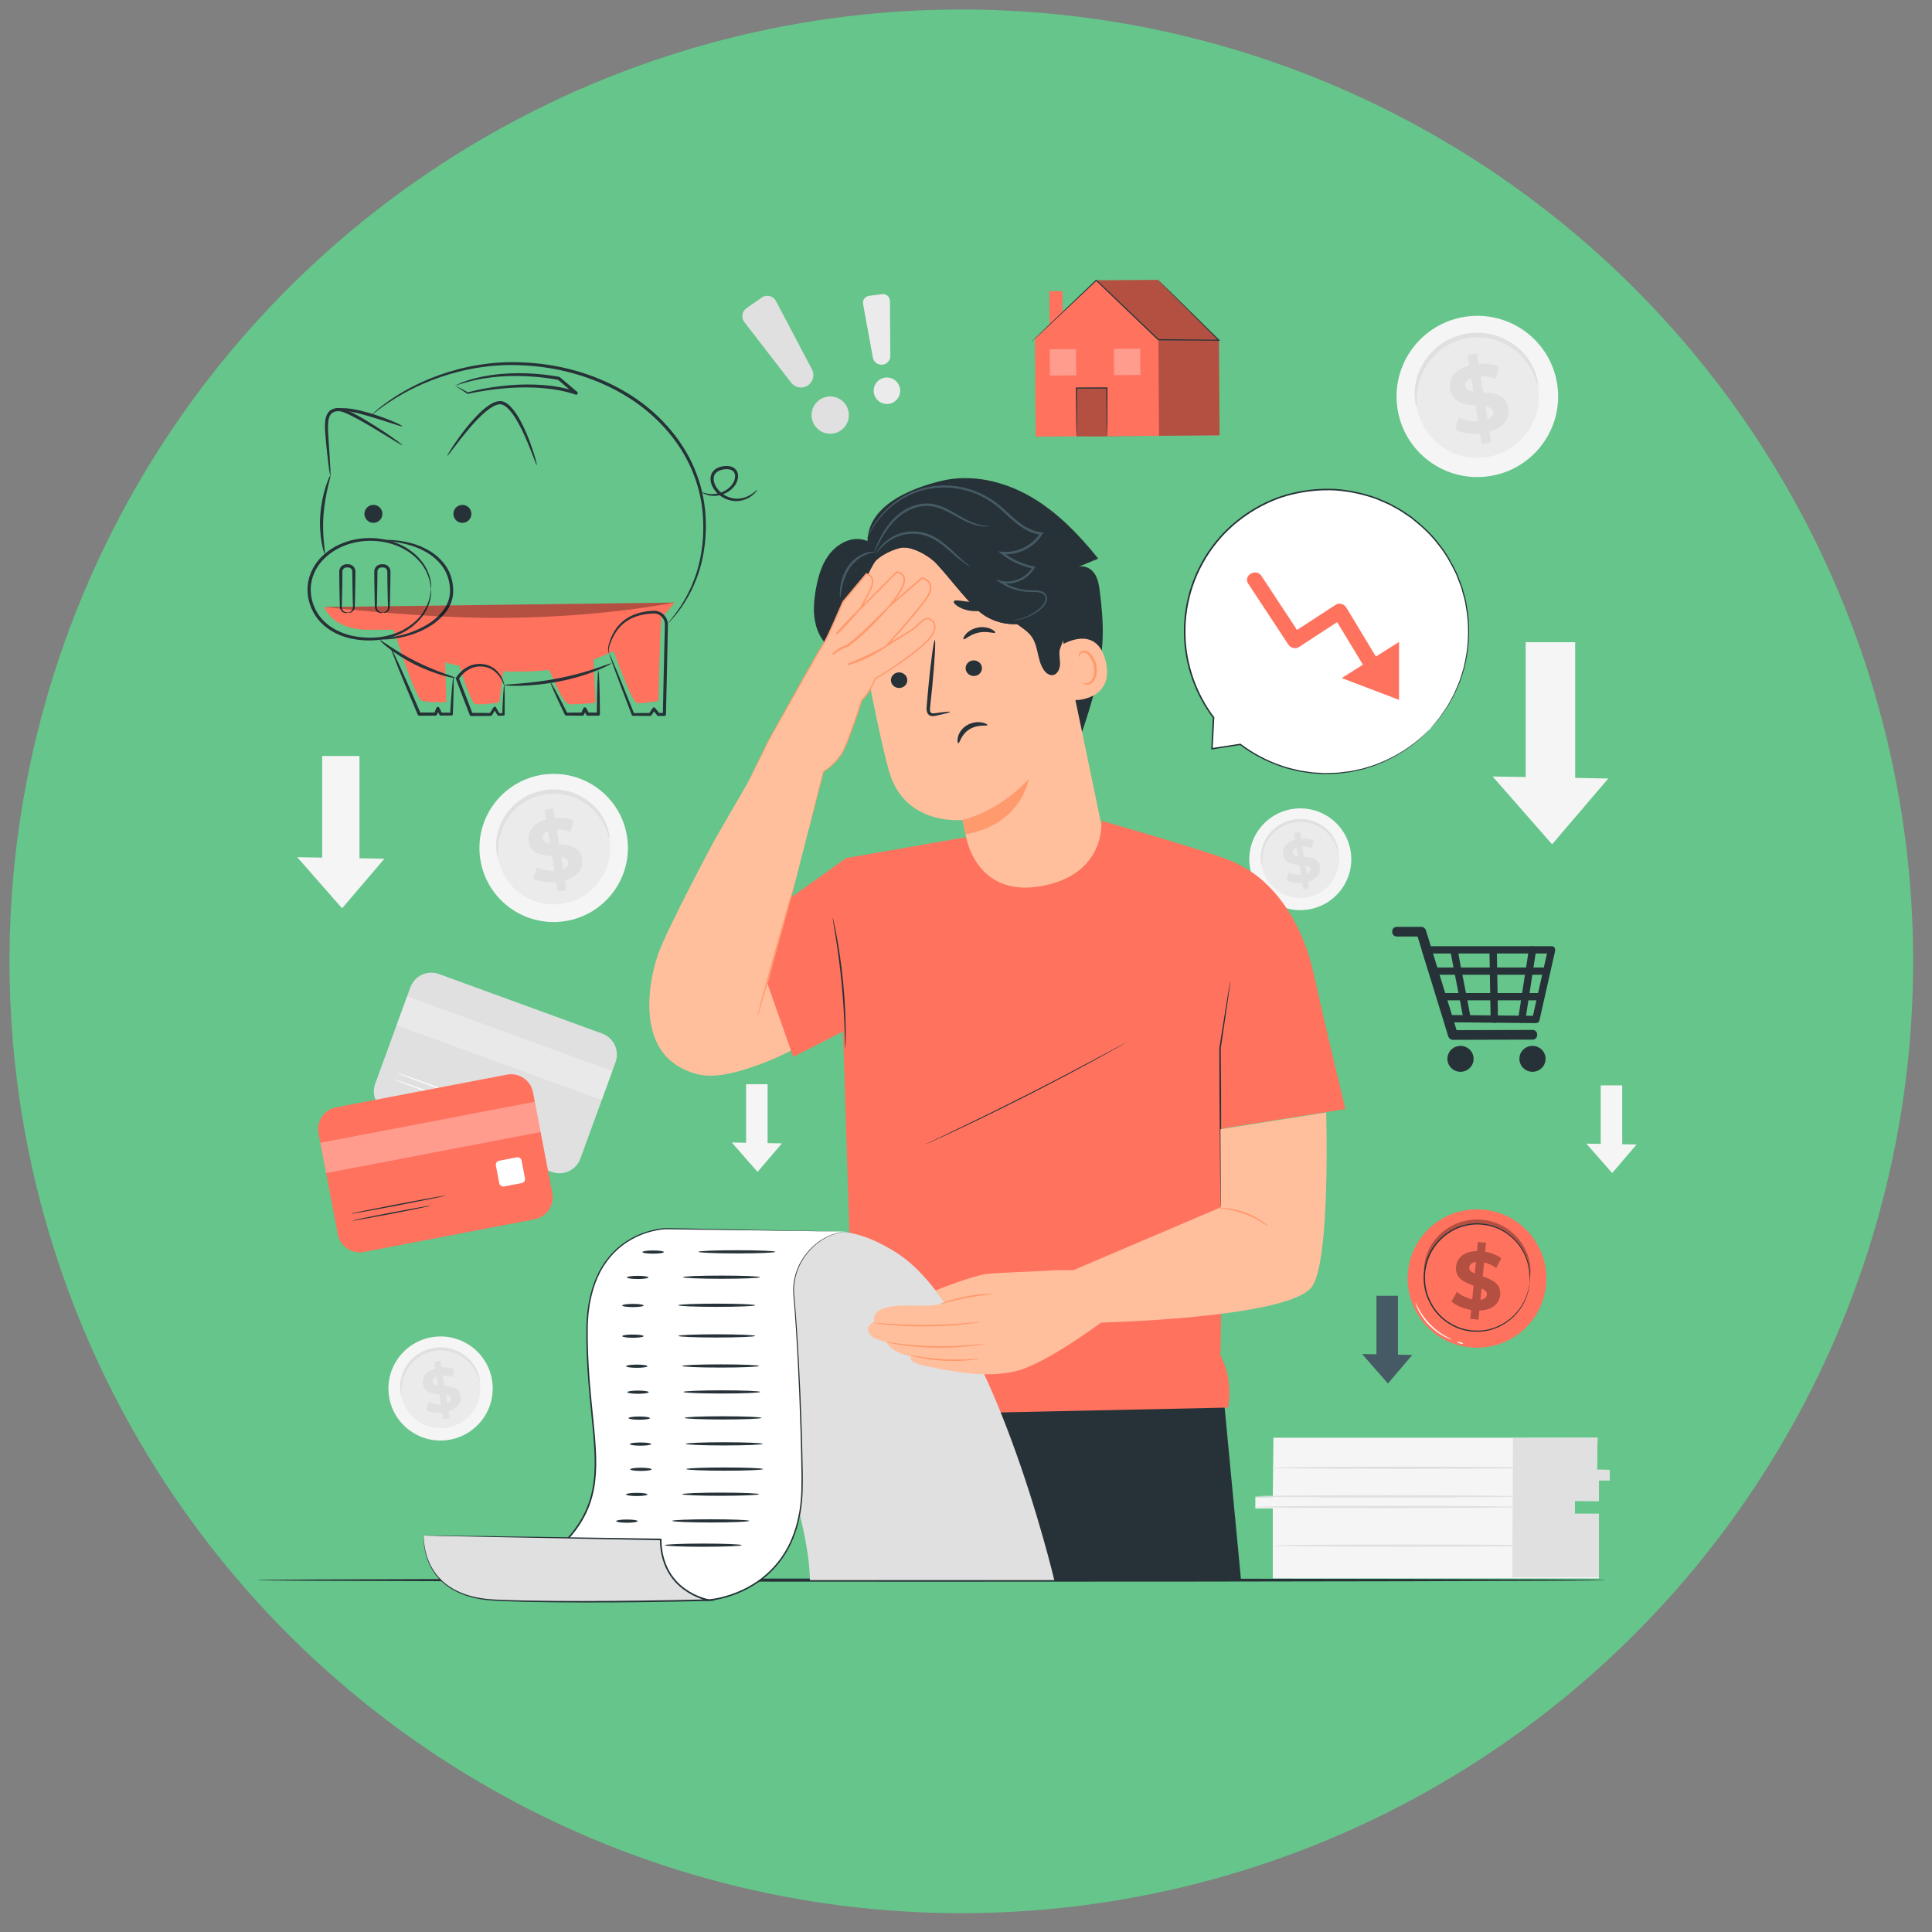 <svg width="199" height="199" viewBox="0 0 199 199" fill="none" xmlns="http://www.w3.org/2000/svg">
<rect x="0" y="0" width="199" height="199" fill="#808080" stroke="none"/>
<circle cx="99.019" cy="99.019" r="98.041" transform="rotate(0.575 99.019 99.019)" fill="#65C58A"/>
<path d="M56.832 120.71L40.02 114.577C38.826 114.141 38.211 112.821 38.647 111.627L42.269 101.7C42.704 100.506 44.025 99.891 45.218 100.327L62.031 106.46C63.224 106.896 63.839 108.216 63.403 109.41L59.782 119.337C59.346 120.531 58.026 121.146 56.832 120.71Z" fill="#E0E0E0"/>
<g opacity="0.3">
<path d="M63.069 110.323L41.935 102.613L40.846 105.599L61.98 113.309L63.069 110.323Z" fill="white"/>
</g>
<path d="M48.343 114.003C48.331 114.038 46.598 113.437 44.473 112.662C42.347 111.886 40.635 111.23 40.648 111.196C40.66 111.162 42.392 111.762 44.518 112.537C46.643 113.313 48.356 113.969 48.343 114.003Z" fill="white"/>
<path d="M50.213 113.912C50.2 113.946 48.105 113.213 45.532 112.275C42.959 111.336 40.884 110.548 40.897 110.514C40.909 110.48 43.005 111.212 45.578 112.151C48.15 113.089 50.225 113.878 50.213 113.912Z" fill="white"/>
<path d="M131.167 148.09C131.167 148.285 131.1 154.206 131.1 154.206H129.303V155.374H131.1V162.578H164.694V156.023H162.205V154.595H164.694V152.453H165.8V151.48H164.486L164.553 148.09H131.167Z" fill="#F5F5F5"/>
<path d="M155.84 148.122L155.773 162.458H164.694V155.903H162.205V154.595L164.694 154.639V152.498L165.821 152.499L165.8 151.392L164.486 151.36L164.553 148.09L155.84 148.122Z" fill="#E0E0E0"/>
<path d="M156.408 155.219C156.408 155.285 150.329 155.338 142.833 155.338C135.333 155.338 129.256 155.285 129.256 155.219C129.256 155.154 135.333 155.1 142.833 155.1C150.33 155.1 156.408 155.154 156.408 155.219Z" fill="#E0E0E0"/>
<path d="M156.408 154.126C156.408 154.192 150.329 154.245 142.833 154.245C135.333 154.245 129.256 154.192 129.256 154.126C129.256 154.06 135.333 154.007 142.833 154.007C150.33 154.007 156.408 154.06 156.408 154.126Z" fill="#E0E0E0"/>
<path d="M158.152 151.183C158.152 151.249 152.073 151.303 144.576 151.303C137.077 151.303 130.999 151.249 130.999 151.183C130.999 151.118 137.077 151.064 144.576 151.064C152.073 151.064 158.152 151.118 158.152 151.183Z" fill="#E0E0E0"/>
<path d="M158.32 159.202C158.32 159.268 152.241 159.321 144.744 159.321C137.245 159.321 131.167 159.268 131.167 159.202C131.167 159.136 137.245 159.083 144.744 159.083C152.241 159.083 158.32 159.136 158.32 159.202Z" fill="#E0E0E0"/>
<path d="M76.67 33.179L81.493 39.42C81.887 39.931 82.6 40.067 83.155 39.738C83.74 39.391 83.951 38.646 83.634 38.044L79.925 31.002C79.644 30.468 78.959 30.302 78.465 30.647L76.889 31.745C76.419 32.072 76.319 32.726 76.67 33.179Z" fill="#E0E0E0"/>
<path d="M87.364 42.236C87.651 43.258 87.056 44.319 86.035 44.606C85.013 44.893 83.952 44.298 83.665 43.277C83.378 42.256 83.973 41.194 84.994 40.907C86.016 40.62 87.077 41.215 87.364 42.236Z" fill="#E0E0E0"/>
<path d="M88.898 31.311L89.906 36.827C89.989 37.278 90.394 37.597 90.852 37.57C91.335 37.542 91.711 37.141 91.707 36.657L91.665 30.998C91.662 30.57 91.284 30.241 90.859 30.297L89.506 30.476C89.102 30.53 88.825 30.91 88.898 31.311Z" fill="#EBEBEB"/>
<path d="M92.694 40.523C92.542 41.262 91.82 41.737 91.081 41.585C90.342 41.433 89.866 40.711 90.019 39.972C90.171 39.233 90.893 38.758 91.632 38.91C92.371 39.062 92.846 39.784 92.694 40.523Z" fill="#EBEBEB"/>
<path d="M160.406 39.638C161.065 44.176 157.912 48.391 153.364 49.052C148.815 49.713 144.592 46.57 143.933 42.032C143.273 37.493 146.426 33.278 150.975 32.617C155.524 31.956 159.746 35.099 160.406 39.638Z" fill="#F5F5F5"/>
<path d="M158.446 39.923C158.948 43.381 156.546 46.593 153.079 47.097C149.613 47.6 146.395 45.205 145.893 41.747C145.39 38.288 147.793 35.076 151.259 34.572C154.726 34.069 157.943 36.464 158.446 39.923Z" fill="#EBEBEB"/>
<path d="M158.416 39.726C158.378 39.733 158.311 39.461 158.14 38.995C157.967 38.532 157.677 37.869 157.137 37.177C156.867 36.832 156.537 36.482 156.14 36.157C155.741 35.836 155.279 35.535 154.754 35.3C154.492 35.182 154.217 35.076 153.928 34.995C153.639 34.912 153.34 34.843 153.03 34.804C152.721 34.764 152.404 34.74 152.081 34.749C151.759 34.756 151.434 34.788 151.107 34.843C150.781 34.903 150.464 34.986 150.16 35.09C149.854 35.193 149.564 35.324 149.288 35.468C149.01 35.612 148.753 35.779 148.511 35.956C148.267 36.132 148.045 36.327 147.84 36.528C147.428 36.929 147.098 37.37 146.834 37.809C146.573 38.251 146.384 38.694 146.249 39.11C145.981 39.946 145.936 40.669 145.934 41.163C145.934 41.659 145.965 41.937 145.927 41.943C145.899 41.949 145.804 41.681 145.745 41.172C145.689 40.667 145.679 39.909 145.919 39.013C146.04 38.568 146.221 38.09 146.484 37.61C146.749 37.133 147.09 36.652 147.523 36.212C147.738 35.992 147.973 35.779 148.232 35.586C148.49 35.391 148.766 35.207 149.063 35.049C149.36 34.891 149.672 34.747 150.001 34.634C150.33 34.52 150.672 34.43 151.023 34.365C151.375 34.305 151.726 34.273 152.074 34.266C152.422 34.259 152.765 34.287 153.098 34.333C153.431 34.379 153.753 34.457 154.062 34.551C154.372 34.644 154.666 34.762 154.944 34.895C155.502 35.159 155.988 35.493 156.401 35.85C156.812 36.21 157.147 36.596 157.414 36.973C157.948 37.731 158.2 38.446 158.322 38.94C158.441 39.438 158.444 39.721 158.416 39.726Z" fill="#E0E0E0"/>
<path d="M153.423 44.475L153.598 45.566L152.624 45.722L152.454 44.661C151.481 44.756 150.507 44.603 149.904 44.27L150.249 42.996C150.794 43.278 151.538 43.429 152.25 43.385L151.989 41.758C150.866 41.669 149.601 41.501 149.378 40.108C149.212 39.076 149.82 38.069 151.331 37.648L151.158 36.566L152.132 36.41L152.302 37.472C153.042 37.414 153.784 37.494 154.374 37.75L154.079 39.026C153.537 38.823 153.004 38.739 152.508 38.758L152.773 40.414C153.895 40.494 155.141 40.664 155.361 42.038C155.523 43.05 154.923 44.045 153.423 44.475ZM151.76 40.326L151.538 38.943C151.041 39.142 150.882 39.457 150.933 39.779C150.988 40.12 151.31 40.258 151.76 40.326ZM153.811 42.405C153.757 42.064 153.445 41.925 153.002 41.845L153.218 43.19C153.688 43.005 153.861 42.717 153.811 42.405Z" fill="#E0E0E0"/>
<path d="M139.131 87.751C139.548 90.615 137.557 93.276 134.687 93.693C131.815 94.11 129.15 92.126 128.734 89.262C128.318 86.397 130.308 83.737 133.179 83.32C136.05 82.902 138.715 84.886 139.131 87.751Z" fill="#F5F5F5"/>
<path d="M137.894 87.931C138.212 90.114 136.695 92.141 134.507 92.459C132.319 92.777 130.288 91.265 129.971 89.082C129.653 86.899 131.17 84.872 133.358 84.554C135.546 84.236 137.577 85.748 137.894 87.931Z" fill="#EBEBEB"/>
<path d="M137.875 87.806C137.851 87.811 137.809 87.639 137.701 87.345C137.592 87.053 137.409 86.634 137.068 86.197C136.897 85.98 136.689 85.759 136.438 85.554C136.187 85.351 135.895 85.161 135.564 85.013C135.398 84.938 135.225 84.872 135.042 84.82C134.86 84.768 134.671 84.725 134.475 84.7C134.28 84.674 134.08 84.66 133.877 84.665C133.673 84.669 133.468 84.689 133.262 84.724C133.056 84.762 132.856 84.814 132.664 84.88C132.471 84.945 132.288 85.028 132.113 85.119C131.938 85.209 131.776 85.315 131.623 85.427C131.469 85.538 131.329 85.661 131.199 85.787C130.939 86.041 130.731 86.319 130.564 86.596C130.4 86.875 130.28 87.154 130.195 87.417C130.026 87.945 129.998 88.401 129.996 88.713C129.996 89.026 130.016 89.202 129.992 89.206C129.974 89.209 129.914 89.04 129.877 88.719C129.842 88.4 129.836 87.922 129.987 87.357C130.063 87.075 130.178 86.774 130.343 86.471C130.511 86.171 130.726 85.867 130.999 85.589C131.135 85.45 131.284 85.316 131.447 85.193C131.61 85.07 131.784 84.954 131.971 84.855C132.159 84.755 132.356 84.664 132.563 84.592C132.771 84.521 132.986 84.464 133.208 84.423C133.43 84.385 133.652 84.364 133.872 84.36C134.091 84.356 134.307 84.373 134.517 84.403C134.728 84.431 134.931 84.481 135.126 84.54C135.322 84.598 135.508 84.674 135.683 84.757C136.035 84.924 136.342 85.135 136.603 85.36C136.862 85.587 137.074 85.831 137.242 86.068C137.579 86.547 137.738 86.998 137.815 87.31C137.891 87.624 137.893 87.804 137.875 87.806Z" fill="#E0E0E0"/>
<path d="M134.724 90.804L134.834 91.493L134.22 91.591L134.113 90.921C133.498 90.981 132.883 90.885 132.503 90.674L132.721 89.87C133.065 90.048 133.534 90.143 133.984 90.115L133.819 89.089C133.11 89.032 132.311 88.927 132.171 88.047C132.067 87.396 132.45 86.761 133.404 86.495L133.295 85.812L133.909 85.713L134.017 86.384C134.484 86.347 134.952 86.398 135.325 86.559L135.139 87.364C134.796 87.236 134.46 87.183 134.147 87.195L134.314 88.24C135.022 88.291 135.809 88.398 135.947 89.265C136.049 89.905 135.671 90.533 134.724 90.804ZM133.674 88.185L133.534 87.312C133.221 87.438 133.12 87.637 133.152 87.84C133.187 88.055 133.39 88.143 133.674 88.185ZM134.969 89.498C134.935 89.282 134.737 89.194 134.458 89.144L134.594 89.993C134.891 89.876 135.001 89.694 134.969 89.498Z" fill="#E0E0E0"/>
<path d="M64.597 86.241C65.203 90.412 62.306 94.284 58.127 94.892C53.947 95.499 50.067 92.611 49.461 88.441C48.855 84.271 51.752 80.398 55.932 79.791C60.111 79.183 63.991 82.071 64.597 86.241Z" fill="#F5F5F5"/>
<path d="M62.797 86.503C63.258 89.681 61.051 92.632 57.865 93.095C54.68 93.558 51.724 91.357 51.262 88.18C50.8 85.002 53.008 82.05 56.193 81.588C59.378 81.125 62.334 83.325 62.797 86.503Z" fill="#EBEBEB"/>
<path d="M62.769 86.323C62.734 86.329 62.673 86.079 62.516 85.651C62.357 85.226 62.09 84.616 61.594 83.98C61.346 83.663 61.043 83.342 60.678 83.043C60.311 82.748 59.887 82.471 59.405 82.256C59.164 82.147 58.911 82.05 58.645 81.975C58.38 81.899 58.105 81.836 57.82 81.8C57.536 81.763 57.245 81.741 56.949 81.749C56.653 81.756 56.353 81.785 56.053 81.836C55.754 81.891 55.463 81.967 55.183 82.062C54.902 82.157 54.636 82.278 54.382 82.41C54.127 82.541 53.89 82.695 53.667 82.859C53.444 83.02 53.239 83.199 53.051 83.383C52.672 83.752 52.369 84.158 52.127 84.561C51.887 84.967 51.713 85.374 51.59 85.756C51.343 86.524 51.302 87.188 51.3 87.642C51.3 88.098 51.328 88.353 51.293 88.359C51.268 88.365 51.181 88.119 51.126 87.651C51.075 87.187 51.066 86.49 51.286 85.668C51.398 85.258 51.564 84.819 51.805 84.378C52.049 83.941 52.362 83.498 52.76 83.094C52.958 82.891 53.174 82.696 53.412 82.518C53.649 82.339 53.902 82.17 54.175 82.025C54.448 81.88 54.735 81.747 55.037 81.644C55.339 81.539 55.653 81.456 55.975 81.397C56.299 81.341 56.622 81.311 56.941 81.305C57.261 81.299 57.576 81.325 57.882 81.367C58.188 81.409 58.484 81.481 58.768 81.567C59.053 81.652 59.323 81.762 59.579 81.883C60.091 82.126 60.537 82.433 60.917 82.76C61.295 83.091 61.603 83.446 61.848 83.792C62.339 84.489 62.57 85.146 62.682 85.6C62.792 86.058 62.795 86.318 62.769 86.323Z" fill="#E0E0E0"/>
<path d="M58.182 90.686L58.342 91.689L57.447 91.832L57.291 90.856C56.397 90.944 55.502 90.803 54.948 90.497L55.265 89.326C55.766 89.586 56.449 89.724 57.103 89.684L56.864 88.189C55.832 88.107 54.669 87.953 54.464 86.673C54.312 85.725 54.871 84.8 56.259 84.412L56.1 83.419L56.995 83.276L57.151 84.251C57.831 84.198 58.513 84.272 59.055 84.506L58.784 85.679C58.286 85.493 57.796 85.415 57.34 85.433L57.584 86.954C58.614 87.028 59.759 87.184 59.961 88.446C60.111 89.377 59.559 90.291 58.182 90.686ZM56.654 86.874L56.45 85.603C55.993 85.787 55.846 86.076 55.894 86.372C55.944 86.685 56.239 86.812 56.654 86.874ZM58.538 88.784C58.488 88.471 58.201 88.343 57.794 88.27L57.992 89.505C58.424 89.335 58.584 89.071 58.538 88.784Z" fill="#E0E0E0"/>
<path d="M50.696 142.246C51.122 145.175 49.087 147.896 46.151 148.322C43.215 148.749 40.49 146.72 40.064 143.791C39.638 140.862 41.673 138.141 44.609 137.714C47.545 137.288 50.271 139.317 50.696 142.246Z" fill="#F5F5F5"/>
<path d="M49.431 142.43C49.755 144.662 48.205 146.735 45.967 147.061C43.73 147.386 41.653 145.839 41.329 143.608C41.005 141.375 42.555 139.302 44.792 138.977C47.03 138.652 49.107 140.198 49.431 142.43Z" fill="#EBEBEB"/>
<path d="M49.412 142.303C49.388 142.308 49.344 142.132 49.234 141.832C49.123 141.533 48.935 141.105 48.586 140.658C48.412 140.436 48.199 140.21 47.943 140C47.685 139.793 47.387 139.598 47.048 139.447C46.879 139.37 46.702 139.302 46.515 139.25C46.329 139.196 46.135 139.152 45.935 139.126C45.736 139.1 45.531 139.085 45.323 139.091C45.115 139.096 44.905 139.116 44.694 139.152C44.484 139.191 44.279 139.244 44.083 139.311C43.886 139.378 43.698 139.462 43.52 139.555C43.341 139.648 43.175 139.756 43.018 139.87C42.861 139.984 42.718 140.109 42.585 140.239C42.319 140.498 42.106 140.783 41.936 141.066C41.768 141.351 41.645 141.637 41.559 141.906C41.385 142.445 41.357 142.912 41.355 143.231C41.355 143.551 41.375 143.731 41.35 143.734C41.332 143.738 41.271 143.565 41.233 143.237C41.197 142.911 41.191 142.422 41.346 141.843C41.423 141.555 41.541 141.247 41.71 140.938C41.881 140.63 42.101 140.319 42.381 140.036C42.52 139.893 42.671 139.756 42.839 139.631C43.005 139.505 43.183 139.386 43.375 139.285C43.566 139.182 43.768 139.09 43.98 139.016C44.192 138.943 44.413 138.885 44.64 138.843C44.867 138.804 45.094 138.783 45.318 138.779C45.543 138.775 45.764 138.793 45.979 138.823C46.194 138.852 46.402 138.902 46.601 138.963C46.801 139.023 46.991 139.1 47.171 139.185C47.531 139.356 47.844 139.572 48.111 139.802C48.376 140.034 48.593 140.283 48.765 140.527C49.11 141.016 49.272 141.477 49.351 141.796C49.428 142.117 49.43 142.3 49.412 142.303Z" fill="#E0E0E0"/>
<path d="M46.19 145.368L46.303 146.072L45.674 146.173L45.564 145.488C44.935 145.55 44.307 145.45 43.918 145.236L44.141 144.413C44.493 144.595 44.972 144.693 45.432 144.664L45.264 143.614C44.539 143.556 43.722 143.449 43.579 142.549C43.472 141.883 43.864 141.233 44.84 140.961L44.728 140.263L45.356 140.163L45.466 140.848C45.944 140.81 46.423 140.862 46.803 141.027L46.613 141.851C46.263 141.72 45.919 141.665 45.599 141.678L45.77 142.747C46.494 142.798 47.298 142.908 47.44 143.795C47.545 144.448 47.157 145.091 46.19 145.368ZM45.116 142.69L44.973 141.798C44.652 141.926 44.549 142.13 44.583 142.337C44.618 142.557 44.826 142.647 45.116 142.69ZM46.44 144.032C46.405 143.812 46.203 143.722 45.918 143.671L46.057 144.539C46.36 144.419 46.472 144.234 46.44 144.032Z" fill="#E0E0E0"/>
<path d="M37.026 77.868H33.184V89.519H37.026V77.868Z" fill="#F5F5F5"/>
<path d="M30.614 88.292L35.235 93.559L39.596 88.451L30.614 88.292Z" fill="#F5F5F5"/>
<path d="M162.247 66.148H157.149V81.606H162.247V66.148Z" fill="#F5F5F5"/>
<path d="M153.739 79.979L159.87 86.967L165.658 80.189L153.739 79.979Z" fill="#F5F5F5"/>
<path d="M167.09 111.794H164.877V118.503H167.09V111.794Z" fill="#F5F5F5"/>
<path d="M163.398 117.797L166.058 120.83L168.57 117.888L163.398 117.797Z" fill="#F5F5F5"/>
<path d="M79.062 111.674H76.849V118.383H79.062V111.674Z" fill="#F5F5F5"/>
<path d="M75.369 117.677L78.03 120.709L80.541 117.768L75.369 117.677Z" fill="#F5F5F5"/>
<path d="M165.382 162.756C165.382 162.847 134.278 162.92 95.919 162.92C57.547 162.92 26.45 162.847 26.45 162.756C26.45 162.665 57.547 162.591 95.919 162.591C134.278 162.591 165.382 162.665 165.382 162.756Z" fill="#263238"/>
<path d="M159.23 132.491C158.788 136.402 155.254 139.213 151.334 138.772C147.414 138.33 144.594 134.802 145.035 130.891C145.476 126.98 149.011 124.169 152.931 124.61C156.85 125.052 159.67 128.581 159.23 132.491Z" fill="#FF725E"/>
<g opacity="0.3">
<path d="M152.38 134.986L152.288 135.929L151.445 135.847L151.535 134.928C150.706 134.796 149.932 134.456 149.504 134.049L150.068 133.066C150.459 133.419 151.043 133.706 151.644 133.825L151.782 132.418C150.869 132.099 149.855 131.685 149.973 130.48C150.061 129.587 150.785 128.884 152.131 128.863L152.222 127.928L153.065 128.01L152.975 128.929C153.602 129.041 154.2 129.27 154.634 129.61L154.112 130.605C153.706 130.319 153.282 130.133 152.866 130.04L152.725 131.473C153.639 131.784 154.636 132.196 154.519 133.384C154.433 134.26 153.719 134.956 152.38 134.986ZM151.903 131.179L152.021 129.983C151.564 130.04 151.364 130.268 151.336 130.546C151.307 130.84 151.544 131.025 151.903 131.179ZM153.153 133.352C153.182 133.057 152.953 132.873 152.604 132.711L152.49 133.874C152.92 133.822 153.127 133.622 153.153 133.352Z" fill="black"/>
</g>
<g opacity="0.3">
<path d="M157.56 131.689C157.527 131.686 157.53 131.446 157.49 131.022C157.447 130.6 157.351 129.986 157.053 129.294C156.904 128.95 156.706 128.587 156.448 128.231C156.187 127.877 155.869 127.527 155.484 127.218C155.293 127.063 155.087 126.915 154.865 126.784C154.643 126.653 154.41 126.53 154.161 126.43C153.913 126.33 153.655 126.241 153.385 126.178C153.117 126.114 152.839 126.069 152.556 126.044C152.273 126.023 151.992 126.023 151.716 126.042C151.44 126.062 151.171 126.107 150.91 126.167C150.648 126.225 150.398 126.308 150.158 126.403C149.918 126.496 149.691 126.609 149.477 126.731C149.048 126.974 148.678 127.269 148.363 127.576C148.05 127.886 147.797 128.211 147.594 128.528C147.189 129.163 146.996 129.753 146.886 130.163C146.778 130.575 146.743 130.812 146.71 130.809C146.685 130.808 146.665 130.565 146.726 130.13C146.79 129.699 146.947 129.067 147.342 128.376C147.539 128.032 147.794 127.676 148.116 127.335C148.44 126.997 148.827 126.671 149.283 126.401C149.509 126.265 149.751 126.139 150.008 126.035C150.265 125.93 150.534 125.837 150.815 125.771C151.095 125.704 151.386 125.652 151.684 125.63C151.981 125.607 152.285 125.607 152.59 125.63C152.895 125.656 153.194 125.706 153.484 125.776C153.774 125.846 154.053 125.944 154.319 126.055C154.586 126.165 154.836 126.3 155.072 126.446C155.309 126.59 155.528 126.753 155.73 126.923C156.135 127.264 156.465 127.647 156.731 128.033C156.994 128.422 157.188 128.815 157.327 129.186C157.605 129.931 157.659 130.58 157.652 131.016C157.643 131.455 157.584 131.691 157.56 131.689Z" fill="black"/>
</g>
<path d="M157.552 132.199C157.55 132.198 157.549 132.168 157.551 132.109C157.553 132.043 157.556 131.957 157.56 131.849C157.568 131.734 157.573 131.593 157.56 131.426C157.551 131.258 157.549 131.065 157.51 130.851C157.463 130.42 157.322 129.902 157.078 129.338C156.829 128.777 156.447 128.176 155.891 127.637C155.337 127.103 154.613 126.62 153.742 126.358C152.876 126.102 151.874 126.021 150.885 126.282C150.635 126.333 150.396 126.432 150.15 126.518C149.915 126.631 149.67 126.731 149.446 126.878C148.987 127.148 148.556 127.492 148.19 127.909C147.825 128.323 147.496 128.789 147.267 129.316C147.035 129.839 146.878 130.402 146.804 130.986C146.746 131.572 146.773 132.156 146.883 132.718C146.989 133.282 147.205 133.811 147.47 134.296C147.734 134.783 148.077 135.215 148.464 135.581C148.65 135.774 148.867 135.926 149.071 136.088C149.292 136.227 149.503 136.376 149.735 136.482C150.641 136.957 151.636 137.101 152.538 137.045C153.445 136.982 154.258 136.672 154.917 136.275C155.579 135.874 156.086 135.373 156.453 134.881C156.817 134.386 157.069 133.912 157.211 133.503C157.298 133.303 157.342 133.115 157.388 132.954C157.439 132.794 157.465 132.655 157.483 132.542C157.503 132.435 157.519 132.35 157.532 132.286C157.543 132.228 157.55 132.198 157.552 132.199C157.554 132.199 157.552 132.229 157.545 132.288C157.536 132.353 157.524 132.439 157.51 132.547C157.496 132.661 157.474 132.802 157.427 132.964C157.385 133.127 157.344 133.318 157.261 133.521C157.125 133.938 156.878 134.421 156.515 134.927C156.148 135.43 155.638 135.944 154.968 136.358C154.301 136.768 153.473 137.089 152.546 137.158C151.626 137.22 150.608 137.078 149.678 136.595C149.44 136.487 149.223 136.335 148.997 136.193C148.787 136.028 148.565 135.872 148.374 135.675C147.977 135.302 147.624 134.86 147.353 134.361C147.081 133.865 146.859 133.323 146.749 132.745C146.636 132.17 146.608 131.57 146.668 130.97C146.743 130.373 146.904 129.795 147.143 129.259C147.377 128.72 147.715 128.242 148.091 127.819C148.467 127.393 148.908 127.041 149.379 126.765C149.608 126.616 149.86 126.514 150.101 126.399C150.353 126.311 150.598 126.212 150.855 126.16C151.868 125.895 152.893 125.983 153.776 126.249C154.664 126.522 155.399 127.02 155.959 127.568C156.52 128.12 156.903 128.736 157.148 129.307C157.389 129.881 157.523 130.408 157.563 130.844C157.598 131.061 157.596 131.256 157.601 131.425C157.61 131.593 157.6 131.735 157.589 131.85C157.579 131.959 157.571 132.045 157.566 132.111C157.559 132.169 157.554 132.199 157.552 132.199Z" fill="#263238"/>
<path d="M149.566 137.983C149.563 137.992 149.488 137.971 149.354 137.924C149.22 137.88 149.031 137.799 148.805 137.685C148.352 137.458 147.76 137.067 147.215 136.514C146.671 135.959 146.29 135.359 146.071 134.903C145.961 134.675 145.884 134.485 145.841 134.349C145.797 134.215 145.777 134.14 145.786 134.136C145.808 134.128 145.919 134.42 146.158 134.858C146.395 135.297 146.78 135.874 147.313 136.418C147.847 136.959 148.417 137.355 148.851 137.6C149.285 137.846 149.575 137.961 149.566 137.983Z" fill="white"/>
<path d="M150.698 138.407C150.686 138.443 150.543 138.431 150.378 138.38C150.213 138.328 150.089 138.257 150.1 138.221C150.111 138.185 150.254 138.197 150.419 138.249C150.584 138.3 150.709 138.371 150.698 138.407Z" fill="white"/>
<path d="M143.991 133.468H141.779V140.176H143.991V133.468Z" fill="#455A64"/>
<path d="M140.299 139.47L142.959 142.503L145.471 139.562L140.299 139.47Z" fill="#455A64"/>
<path d="M143.886 96.463C144.72 96.463 145.554 96.463 146.388 96.463C146.225 96.341 146.063 96.219 145.9 96.097C146.27 97.298 146.639 98.5 147.008 99.701C147.594 101.608 148.18 103.514 148.765 105.42C148.901 105.86 149.035 106.3 149.171 106.74C149.235 106.95 149.432 107.107 149.658 107.107C152.047 107.1 154.435 107.093 156.823 107.087C157.165 107.086 157.507 107.085 157.849 107.084C158.499 107.082 158.501 106.083 157.849 106.085C155.461 106.092 153.072 106.098 150.684 106.105C150.342 106.106 150 106.107 149.658 106.108C149.82 106.23 149.983 106.352 150.145 106.475C149.776 105.273 149.406 104.072 149.037 102.87C148.451 100.964 147.866 99.058 147.28 97.151C147.145 96.711 147.01 96.271 146.875 95.832C146.81 95.621 146.614 95.465 146.387 95.465C145.553 95.465 144.719 95.465 143.885 95.465C143.235 95.464 143.234 96.463 143.886 96.463Z" fill="#263238"/>
<path d="M159.451 97.735C158.98 99.826 158.508 101.916 158.036 104.007C157.968 104.307 157.901 104.608 157.833 104.908C157.954 104.817 158.076 104.725 158.198 104.633C157.175 104.623 156.153 104.613 155.13 104.603C153.49 104.588 151.851 104.571 150.211 104.556C149.836 104.552 149.461 104.548 149.086 104.545C149.208 104.637 149.33 104.728 149.451 104.82C148.793 102.75 148.136 100.681 147.478 98.611C147.385 98.319 147.292 98.027 147.199 97.735C147.078 97.893 146.956 98.052 146.834 98.21C148.303 98.21 149.771 98.21 151.24 98.21C153.562 98.21 155.883 98.21 158.205 98.21C158.743 98.21 159.28 98.21 159.817 98.21C160.304 98.21 160.305 97.46 159.817 97.46C158.348 97.46 156.88 97.46 155.411 97.46C153.089 97.46 150.767 97.46 148.446 97.46C147.909 97.46 147.372 97.46 146.835 97.46C146.596 97.46 146.395 97.7 146.469 97.934C147.127 100.004 147.785 102.073 148.443 104.143C148.536 104.435 148.628 104.727 148.721 105.019C148.772 105.178 148.915 105.292 149.086 105.294C150.109 105.304 151.131 105.314 152.154 105.324C153.794 105.34 155.434 105.356 157.074 105.372C157.448 105.375 157.823 105.379 158.199 105.383C158.358 105.384 158.528 105.266 158.564 105.107C159.036 103.017 159.507 100.926 159.979 98.836C160.047 98.535 160.115 98.235 160.183 97.934C160.289 97.465 159.558 97.264 159.451 97.735Z" fill="#263238"/>
<path d="M149.417 98.056C149.816 100.343 150.323 102.609 150.721 104.897C150.804 105.371 151.534 105.17 151.452 104.698C151.053 102.41 150.547 100.143 150.148 97.856C150.065 97.382 149.334 97.583 149.417 98.056Z" fill="#263238"/>
<path d="M153.419 97.956C153.457 100.301 153.501 102.646 153.539 104.991C153.547 105.473 154.305 105.474 154.297 104.991C154.259 102.646 154.215 100.301 154.177 97.956C154.169 97.474 153.411 97.472 153.419 97.956Z" fill="#263238"/>
<path d="M157.115 105.076C157.436 102.993 157.757 100.911 158.077 98.828C158.123 98.53 158.169 98.232 158.215 97.934C158.246 97.733 158.164 97.534 157.951 97.473C157.772 97.423 157.515 97.535 157.485 97.735C157.164 99.818 156.843 101.9 156.522 103.983C156.477 104.281 156.43 104.579 156.385 104.877C156.354 105.078 156.436 105.277 156.649 105.338C156.828 105.389 157.084 105.276 157.115 105.076Z" fill="#263238"/>
<path d="M147.66 100.403C151.481 100.403 155.302 100.403 159.123 100.403C159.611 100.403 159.612 99.654 159.123 99.654C155.302 99.654 151.481 99.654 147.66 99.654C147.172 99.654 147.172 100.403 147.66 100.403Z" fill="#263238"/>
<path d="M148.735 103.035C152.044 103.035 155.353 103.035 158.662 103.035C159.15 103.035 159.151 102.285 158.662 102.285C155.353 102.285 152.044 102.285 148.735 102.285C148.247 102.285 148.246 103.035 148.735 103.035Z" fill="#263238"/>
<path d="M157.85 110.395C158.594 110.395 159.198 109.798 159.198 109.061C159.198 108.325 158.594 107.728 157.85 107.728C157.105 107.728 156.501 108.325 156.501 109.061C156.501 109.798 157.105 110.395 157.85 110.395Z" fill="#263238"/>
<path d="M150.434 110.395C151.179 110.395 151.783 109.798 151.783 109.061C151.783 108.325 151.179 107.728 150.434 107.728C149.69 107.728 149.086 108.325 149.086 109.061C149.086 109.798 149.69 110.395 150.434 110.395Z" fill="#263238"/>
<path d="M147.317 75.069C152.851 69.177 152.561 59.914 146.669 54.379C140.777 48.845 131.514 49.135 125.979 55.027C121.009 60.318 120.739 68.326 125.002 73.913L124.836 77.123L127.751 76.672C133.645 81.194 142.123 80.599 147.317 75.069Z" fill="white"/>
<path d="M147.317 75.069C147.317 75.069 146.953 75.458 146.222 76.142C145.459 76.784 144.286 77.704 142.563 78.471C142.129 78.649 141.68 78.863 141.177 79.001C140.928 79.08 140.674 79.16 140.415 79.242C140.149 79.301 139.877 79.36 139.599 79.421C139.46 79.451 139.32 79.482 139.178 79.513C139.036 79.543 138.889 79.553 138.743 79.574C138.449 79.611 138.15 79.648 137.845 79.687C137.538 79.706 137.225 79.711 136.907 79.724C136.747 79.728 136.587 79.74 136.425 79.736C136.263 79.728 136.1 79.719 135.935 79.71C135.771 79.701 135.605 79.692 135.438 79.683C135.27 79.676 135.102 79.665 134.934 79.635C134.597 79.586 134.255 79.536 133.908 79.486C133.225 79.329 132.516 79.183 131.82 78.92C130.42 78.434 129.014 77.712 127.709 76.726L127.761 76.74C126.853 76.881 125.862 77.036 124.847 77.194L124.759 77.208L124.764 77.119C124.815 76.116 124.87 75.024 124.927 73.909L124.942 73.958C123.159 71.605 121.987 68.535 121.945 65.256C121.919 63.622 122.167 61.949 122.709 60.341C123.249 58.733 124.083 57.195 125.178 55.835C126.193 54.55 127.437 53.482 128.777 52.628C130.12 51.78 131.574 51.129 133.077 50.781C134.575 50.418 136.097 50.284 137.579 50.362C139.059 50.474 140.484 50.794 141.818 51.272C142.467 51.555 143.124 51.802 143.715 52.162C144.335 52.469 144.88 52.88 145.434 53.258C146.487 54.084 147.452 54.975 148.208 55.985C149.012 56.957 149.582 58.041 150.092 59.09C150.196 59.363 150.3 59.633 150.402 59.9C150.503 60.168 150.617 60.428 150.68 60.701C150.821 61.243 151 61.763 151.069 62.295C151.463 64.401 151.36 66.369 151.011 68.026C150.923 68.441 150.847 68.844 150.712 69.216C150.585 69.59 150.492 69.959 150.352 70.294C150.208 70.628 150.07 70.948 149.939 71.252C149.879 71.407 149.804 71.55 149.724 71.686C149.648 71.824 149.574 71.958 149.501 72.089C149.352 72.347 149.229 72.602 149.081 72.822C148.93 73.039 148.789 73.242 148.658 73.431C148.526 73.618 148.404 73.792 148.293 73.951C148.166 74.098 148.052 74.231 147.949 74.35C147.746 74.585 147.589 74.764 147.481 74.89C147.375 75.01 147.317 75.069 147.317 75.069C147.317 75.069 147.366 75.003 147.468 74.878C147.574 74.751 147.725 74.568 147.923 74.329C148.024 74.209 148.136 74.074 148.26 73.926C148.369 73.766 148.489 73.592 148.618 73.403C148.747 73.213 148.885 73.01 149.034 72.792C149.178 72.571 149.299 72.316 149.445 72.058C149.516 71.927 149.589 71.793 149.664 71.655C149.742 71.519 149.816 71.376 149.875 71.222C150.003 70.918 150.138 70.599 150.279 70.266C150.416 69.932 150.507 69.564 150.63 69.192C150.763 68.822 150.836 68.42 150.922 68.007C151.259 66.359 151.353 64.404 150.955 62.317C150.885 61.789 150.706 61.273 150.564 60.737C150.501 60.466 150.386 60.208 150.286 59.943C150.184 59.679 150.08 59.411 149.976 59.141C149.467 58.103 148.9 57.03 148.1 56.069C147.35 55.07 146.391 54.19 145.347 53.374C144.798 53.001 144.258 52.595 143.644 52.291C143.058 51.936 142.407 51.693 141.765 51.414C140.444 50.943 139.033 50.628 137.569 50.519C136.103 50.443 134.597 50.577 133.116 50.937C131.63 51.282 130.192 51.927 128.864 52.766C127.54 53.611 126.31 54.667 125.306 55.938C124.223 57.283 123.398 58.804 122.864 60.393C122.327 61.983 122.081 63.638 122.105 65.254C122.145 68.497 123.3 71.536 125.061 73.867L125.078 73.889L125.077 73.917C125.018 75.032 124.96 76.123 124.908 77.127L124.824 77.052C125.84 76.896 126.832 76.743 127.74 76.604L127.769 76.599L127.793 76.617C129.084 77.597 130.475 78.316 131.861 78.802C132.55 79.065 133.253 79.212 133.93 79.369C134.274 79.42 134.613 79.471 134.947 79.52C135.113 79.551 135.281 79.562 135.447 79.569C135.613 79.579 135.777 79.588 135.941 79.598C136.104 79.608 136.266 79.617 136.426 79.626C136.587 79.631 136.747 79.618 136.905 79.616C137.221 79.604 137.532 79.6 137.836 79.582C138.139 79.546 138.436 79.51 138.728 79.474C138.874 79.454 139.02 79.445 139.161 79.416C139.302 79.386 139.441 79.356 139.579 79.326C139.856 79.267 140.126 79.209 140.391 79.152C140.649 79.072 140.902 78.994 141.149 78.917C141.65 78.783 142.097 78.572 142.531 78.397C144.25 77.646 145.425 76.74 146.195 76.11C146.572 75.782 146.837 75.506 147.029 75.333C147.217 75.157 147.317 75.069 147.317 75.069Z" fill="#263238"/>
<path d="M128.571 60.124C129.774 61.949 130.976 63.774 132.179 65.599C132.35 65.857 132.52 66.116 132.691 66.375C132.917 66.718 133.398 66.902 133.772 66.659C135.309 65.657 136.846 64.656 138.384 63.654C138.023 63.56 137.663 63.465 137.303 63.371C138.421 65.221 139.538 67.072 140.656 68.922C140.813 69.184 140.971 69.445 141.129 69.706C141.654 70.576 143.021 69.782 142.494 68.909C141.376 67.058 140.259 65.208 139.141 63.357C138.983 63.096 138.825 62.835 138.667 62.573C138.455 62.221 137.949 62.054 137.586 62.29C136.049 63.291 134.512 64.293 132.974 65.294C133.335 65.389 133.695 65.483 134.055 65.578C132.853 63.753 131.65 61.928 130.447 60.103C130.277 59.845 130.106 59.586 129.936 59.327C129.378 58.481 128.01 59.272 128.571 60.124Z" fill="#FF725E"/>
<path d="M138.204 69.841L144.105 66.121V72.089L138.204 69.841Z" fill="#FF725E"/>
<path d="M119.274 28.828L112.918 28.872L112.918 28.916L112.042 44.937L125.618 44.843L125.55 35.045L119.274 28.828Z" fill="#FF725E"/>
<g opacity="0.3">
<path d="M119.274 28.828L112.918 28.872L112.918 28.916L112.042 44.937L125.618 44.843L125.55 35.045L119.274 28.828Z" fill="black"/>
</g>
<path d="M112.918 28.872L106.603 34.864L106.673 44.974L119.385 44.886L119.317 34.991L112.918 28.872Z" fill="#FF725E"/>
<g opacity="0.3">
<path d="M117.443 35.911L114.734 35.93L114.752 38.639L117.461 38.62L117.443 35.911Z" fill="white"/>
</g>
<g opacity="0.3">
<path d="M110.834 35.956L108.125 35.974L108.144 38.683L110.853 38.665L110.834 35.956Z" fill="white"/>
</g>
<path d="M109.439 29.976L108.085 29.985L108.113 34.004L109.467 33.994L109.439 29.976Z" fill="#FF725E"/>
<g opacity="0.3">
<path d="M114.011 39.951L110.861 39.972L110.896 44.949L114.046 44.927L114.011 39.951Z" fill="black"/>
</g>
<path d="M119.274 28.828C119.275 28.828 119.286 28.836 119.306 28.855C119.33 28.877 119.36 28.904 119.396 28.938C119.479 29.017 119.593 29.127 119.74 29.267C120.044 29.563 120.48 29.988 121.031 30.525C122.141 31.617 123.714 33.165 125.587 35.008L125.68 35.099L125.549 35.098C123.671 35.083 121.559 35.067 119.316 35.05L119.293 35.05L119.276 35.033C118.927 34.7 118.556 34.345 118.181 33.986C116.268 32.155 114.46 30.424 112.881 28.911H112.955C110.96 30.793 109.28 32.378 108.093 33.497C107.504 34.048 107.037 34.484 106.712 34.788C106.555 34.932 106.432 35.045 106.344 35.126C106.304 35.161 106.273 35.189 106.248 35.212C106.226 35.231 106.214 35.239 106.213 35.239C106.212 35.238 106.222 35.226 106.242 35.205C106.265 35.181 106.295 35.151 106.332 35.114C106.417 35.03 106.536 34.913 106.689 34.763C107.009 34.455 107.469 34.011 108.05 33.451C109.229 32.324 110.898 30.728 112.881 28.834L112.918 28.799L112.955 28.834C114.537 30.344 116.347 32.072 118.263 33.901C118.638 34.259 119.009 34.614 119.358 34.948L119.318 34.931C121.56 34.953 123.672 34.974 125.551 34.993L125.513 35.083C123.652 33.227 122.09 31.669 120.988 30.569C120.445 30.023 120.016 29.591 119.717 29.291C119.575 29.145 119.464 29.032 119.385 28.95C119.35 28.913 119.323 28.884 119.3 28.86C119.282 28.84 119.273 28.829 119.274 28.828Z" fill="#263238"/>
<path d="M114.027 44.923C114.024 44.923 114.02 44.89 114.016 44.827C114.013 44.752 114.01 44.66 114.006 44.549C114.001 44.291 113.994 43.941 113.985 43.511C113.977 42.611 113.965 41.376 113.952 39.958L114.01 40.016C113.512 40.018 112.983 40.021 112.439 40.023C111.898 40.024 111.372 40.026 110.878 40.027L110.935 39.969C110.932 41.389 110.929 42.628 110.927 43.53C110.921 43.961 110.917 44.311 110.913 44.57C110.91 44.682 110.907 44.774 110.904 44.849C110.901 44.913 110.898 44.945 110.895 44.945C110.891 44.945 110.888 44.913 110.884 44.849C110.881 44.774 110.878 44.682 110.873 44.57C110.868 44.312 110.861 43.961 110.853 43.53C110.844 42.628 110.833 41.39 110.819 39.969L110.819 39.911L110.877 39.911C111.372 39.909 111.898 39.906 112.438 39.904C112.983 39.902 113.512 39.901 114.01 39.9H114.068V39.958C114.065 41.375 114.062 42.611 114.06 43.511C114.054 43.941 114.05 44.291 114.046 44.549C114.043 44.661 114.04 44.752 114.038 44.827C114.034 44.89 114.031 44.923 114.027 44.923Z" fill="#263238"/>
<path d="M62.984 66.467C63.067 66.605 65.027 72.403 65.656 72.432C66.285 72.461 67.82 72.2 67.82 72.2C67.82 72.2 68.009 64.403 68.109 63.889C68.21 63.376 68.101 62.314 68.101 62.314L63.881 63.31L62.984 66.467Z" fill="#FF725E"/>
<path d="M56.498 68.967C56.664 68.942 57.887 72.576 58.698 72.547C59.508 72.519 61.333 72.483 61.333 72.327C61.333 72.172 61.101 67.306 61.101 67.306C61.101 67.306 56.873 67.625 56.902 67.712C56.931 67.799 56.498 68.967 56.498 68.967Z" fill="#FF725E"/>
<path d="M47.338 68.51C47.276 68.564 48.497 72.442 48.977 72.527C49.458 72.612 51.437 72.41 51.437 72.327C51.437 72.244 51.933 68.51 51.933 68.51C51.933 68.51 48.893 67.178 47.338 68.51Z" fill="#FF725E"/>
<path d="M41.576 67.978C41.576 67.978 42.919 71.894 43.408 72.146C43.897 72.398 45.967 72.314 45.967 72.314L45.855 67.978L40.608 65.048L41.576 67.978Z" fill="#FF725E"/>
<path d="M40.965 66.012C41.202 66.297 46.181 69.758 55.573 69.096C64.966 68.434 69.48 62.067 69.48 62.067L33.383 62.525C33.383 62.525 34.212 64.862 37.862 64.862H40.544L40.965 66.012Z" fill="#FF725E"/>
<path d="M46.697 69.773C46.728 69.775 46.736 70.155 46.727 70.818C46.717 71.481 46.688 72.427 46.644 73.562C46.641 73.637 46.58 73.696 46.506 73.697H46.502C46.153 73.701 45.785 73.705 45.401 73.708C45.342 73.709 45.291 73.676 45.266 73.627L45.264 73.624C45.169 73.44 45.066 73.242 44.962 73.041L45.25 73.029C45.175 73.215 45.094 73.414 45.012 73.616C44.987 73.678 44.926 73.716 44.862 73.716C44.404 73.717 43.928 73.718 43.441 73.719C43.353 73.719 43.265 73.719 43.184 73.719C43.116 73.719 43.058 73.678 43.033 73.62C42.229 71.743 41.523 70.049 41.028 68.82C40.532 67.59 40.248 66.825 40.289 66.808C40.33 66.79 40.688 67.523 41.238 68.73C41.788 69.936 42.529 71.615 43.334 73.49L43.183 73.391C43.265 73.391 43.353 73.391 43.441 73.391C43.928 73.391 44.403 73.392 44.862 73.393L44.712 73.493C44.797 73.292 44.879 73.093 44.956 72.909L44.957 72.907C44.99 72.826 45.083 72.788 45.163 72.822C45.199 72.837 45.227 72.865 45.244 72.897C45.345 73.1 45.445 73.3 45.537 73.485L45.4 73.401C45.784 73.405 46.153 73.409 46.502 73.413L46.36 73.547C46.432 72.414 46.502 71.469 46.56 70.809C46.619 70.149 46.667 69.772 46.697 69.773Z" fill="#263238"/>
<path d="M61.636 69.096C61.674 69.096 61.709 69.568 61.737 70.361C61.765 71.154 61.786 72.269 61.795 73.555C61.796 73.642 61.726 73.713 61.639 73.714H61.638H61.636C61.282 73.716 60.913 73.718 60.535 73.719C60.474 73.719 60.42 73.685 60.392 73.635C60.318 73.502 60.239 73.359 60.158 73.216L60.093 73.099L60.387 73.086C60.306 73.267 60.225 73.446 60.146 73.622C60.119 73.682 60.058 73.718 59.996 73.718C59.407 73.714 58.844 73.71 58.318 73.706H58.315C58.257 73.706 58.206 73.671 58.183 73.622C57.719 72.656 57.334 71.831 57.073 71.244C56.812 70.657 56.674 70.308 56.704 70.293C56.735 70.278 56.929 70.599 57.237 71.163C57.545 71.727 57.967 72.533 58.453 73.488L58.318 73.404C58.844 73.4 59.407 73.396 59.997 73.391L59.848 73.488C59.926 73.312 60.006 73.133 60.087 72.951C60.124 72.868 60.221 72.831 60.304 72.868C60.338 72.883 60.364 72.908 60.381 72.938L60.446 73.056C60.526 73.199 60.605 73.341 60.679 73.475L60.535 73.39C60.913 73.392 61.282 73.394 61.636 73.396L61.477 73.555C61.487 72.269 61.508 71.154 61.536 70.361C61.563 69.567 61.598 69.096 61.636 69.096Z" fill="#263238"/>
<path d="M39.126 65.932C39.189 65.851 40.723 67.092 42.888 68.152C45.045 69.231 46.951 69.735 46.923 69.834C46.913 69.875 46.423 69.799 45.653 69.582C44.885 69.363 43.837 68.993 42.742 68.447C41.646 67.903 40.717 67.293 40.084 66.803C39.449 66.316 39.099 65.963 39.126 65.932Z" fill="#263238"/>
<path d="M51.933 70.567C51.933 70.517 52.568 70.487 53.588 70.403C54.608 70.318 56.013 70.167 57.542 69.865C59.072 69.566 60.428 69.171 61.396 68.842C62.365 68.515 62.954 68.277 62.975 68.323C62.992 68.359 62.435 68.674 61.477 69.06C60.52 69.448 59.154 69.885 57.606 70.188C56.058 70.493 54.631 70.609 53.601 70.635C52.569 70.66 51.932 70.608 51.933 70.567Z" fill="#263238"/>
<path d="M68.782 64.227C68.774 64.22 68.894 64.066 69.13 63.782C69.361 63.494 69.696 63.063 70.083 62.479C70.845 61.315 71.814 59.478 72.22 57.002C72.431 55.773 72.503 54.395 72.382 52.932C72.364 52.566 72.298 52.198 72.252 51.822C72.178 51.452 72.124 51.069 72.02 50.693C71.846 49.932 71.58 49.171 71.263 48.412C69.985 45.374 67.472 42.522 64.177 40.607C60.881 38.674 57.246 37.801 53.952 37.636C50.642 37.438 47.666 38.045 45.306 38.859C42.934 39.673 41.163 40.705 40.002 41.486C39.706 41.675 39.458 41.863 39.239 42.022C39.018 42.177 38.837 42.317 38.693 42.434C38.402 42.662 38.245 42.778 38.238 42.769C38.231 42.761 38.373 42.628 38.651 42.382C38.789 42.257 38.964 42.108 39.18 41.944C39.393 41.776 39.637 41.579 39.929 41.38C41.075 40.562 42.843 39.49 45.228 38.639C47.601 37.79 50.613 37.15 53.967 37.333C57.301 37.484 60.992 38.358 64.343 40.323C67.694 42.269 70.253 45.185 71.541 48.294C71.862 49.07 72.129 49.848 72.302 50.626C72.405 51.01 72.457 51.4 72.53 51.779C72.574 52.162 72.639 52.537 72.654 52.91C72.766 54.399 72.678 55.795 72.449 57.042C72.008 59.552 70.991 61.398 70.19 62.55C69.783 63.128 69.429 63.549 69.18 63.825C68.927 64.097 68.79 64.235 68.782 64.227Z" fill="#263238"/>
<path d="M34.026 48.994C34.122 49.024 33.499 50.76 33.324 52.993C33.144 55.226 33.555 57.029 33.453 57.047C33.412 57.056 33.259 56.619 33.129 55.883C33 55.148 32.904 54.11 32.996 52.967C33.086 51.827 33.327 50.816 33.553 50.105C33.781 49.394 33.987 48.979 34.026 48.994Z" fill="#263238"/>
<path d="M38.886 65.832C38.88 65.763 40.016 65.813 41.736 65.319C42.588 65.065 43.584 64.659 44.531 63.975C44.992 63.622 45.441 63.201 45.79 62.682C46.135 62.164 46.349 61.536 46.354 60.882C46.357 60.224 46.216 59.574 45.957 59.007C45.696 58.437 45.301 57.964 44.876 57.576C44.452 57.181 43.972 56.892 43.509 56.66C43.392 56.604 43.276 56.549 43.163 56.495C43.047 56.444 42.931 56.404 42.818 56.359C42.594 56.266 42.371 56.201 42.157 56.136C40.437 55.654 39.297 55.721 39.304 55.648C39.304 55.627 39.583 55.606 40.09 55.612C40.596 55.629 41.334 55.686 42.219 55.912C42.44 55.971 42.672 56.031 42.905 56.121C43.023 56.164 43.144 56.202 43.265 56.251C43.383 56.305 43.504 56.359 43.628 56.414C44.114 56.644 44.622 56.937 45.078 57.349C45.534 57.754 45.964 58.257 46.249 58.87C46.533 59.481 46.686 60.172 46.683 60.887C46.679 61.608 46.436 62.303 46.059 62.86C45.678 63.418 45.198 63.857 44.71 64.22C43.71 64.921 42.677 65.312 41.798 65.543C40.915 65.771 40.179 65.839 39.673 65.864C39.165 65.872 38.885 65.852 38.886 65.832Z" fill="#263238"/>
<path d="M55.292 47.914C55.246 47.929 54.969 47.099 54.434 45.797C54.164 45.148 53.832 44.377 53.385 43.569C53.159 43.168 52.91 42.751 52.595 42.373C52.439 42.184 52.268 42.002 52.072 41.861C51.974 41.791 51.871 41.731 51.765 41.688C51.712 41.668 51.661 41.662 51.609 41.646C51.554 41.646 51.499 41.642 51.442 41.643C51.212 41.661 50.977 41.76 50.762 41.883C50.545 42.005 50.339 42.15 50.146 42.306C49.758 42.615 49.41 42.955 49.091 43.289C48.453 43.96 47.925 44.611 47.487 45.162C46.616 46.27 46.115 46.986 46.075 46.96C46.056 46.947 46.157 46.751 46.364 46.413C46.572 46.076 46.886 45.596 47.301 45.022C47.718 44.449 48.232 43.776 48.869 43.081C49.189 42.735 49.54 42.382 49.944 42.054C50.145 41.889 50.362 41.733 50.602 41.597C50.84 41.462 51.107 41.341 51.417 41.315C51.495 41.311 51.575 41.316 51.653 41.32C51.73 41.339 51.812 41.354 51.883 41.381C52.023 41.438 52.15 41.513 52.265 41.596C52.495 41.764 52.679 41.965 52.844 42.168C53.177 42.576 53.426 43.009 53.651 43.424C54.094 44.259 54.406 45.047 54.651 45.712C54.894 46.379 55.063 46.927 55.168 47.309C55.273 47.692 55.314 47.908 55.292 47.914Z" fill="#263238"/>
<path d="M34.149 42.38C34.129 42.365 34.204 42.262 34.393 42.184C34.58 42.106 34.869 42.046 35.223 42.042C35.932 42.024 36.888 42.209 37.902 42.5C39.937 43.088 41.483 43.833 41.449 43.912C41.413 44 39.82 43.396 37.812 42.816C36.808 42.528 35.889 42.315 35.218 42.274C34.882 42.25 34.613 42.271 34.432 42.306C34.249 42.341 34.164 42.395 34.149 42.38Z" fill="#263238"/>
<path d="M46.876 39.716C46.859 39.718 47.099 39.604 47.627 39.376C47.891 39.267 48.2 39.185 48.57 39.064C48.753 39.002 48.956 38.966 49.169 38.911C49.383 38.863 49.607 38.8 49.849 38.764C51.767 38.388 54.532 38.259 57.599 38.818C57.624 38.822 57.647 38.833 57.666 38.849L57.67 38.853C58.197 39.3 58.747 39.767 59.308 40.244C59.356 40.285 59.405 40.326 59.451 40.365C59.52 40.424 59.528 40.528 59.469 40.597C59.425 40.65 59.352 40.667 59.291 40.646C58.138 40.253 56.964 40.062 55.851 39.97C54.737 39.88 53.68 39.889 52.714 39.943C50.782 40.062 49.214 40.342 48.2 40.564L48.195 40.565C48.176 40.569 48.157 40.565 48.142 40.556C47.702 40.282 47.379 40.061 47.171 39.922C46.962 39.781 46.862 39.715 46.876 39.716C46.89 39.717 47.017 39.786 47.249 39.907C47.481 40.029 47.809 40.195 48.218 40.425L48.16 40.417C49.175 40.141 50.743 39.816 52.695 39.664C53.67 39.595 54.741 39.572 55.876 39.656C57.008 39.741 58.209 39.929 59.397 40.335L59.237 40.616C59.191 40.576 59.142 40.535 59.094 40.494C58.534 40.016 57.985 39.548 57.459 39.1L57.53 39.135C54.527 38.575 51.783 38.659 49.885 38.974C49.645 39.002 49.422 39.058 49.21 39.098C48.998 39.145 48.795 39.173 48.612 39.226C48.249 39.328 47.917 39.4 47.679 39.48C47.202 39.625 46.893 39.714 46.876 39.716Z" fill="#263238"/>
<path d="M44.399 60.694C44.356 60.699 44.397 60.177 44.1 59.325C43.94 58.908 43.699 58.404 43.285 57.919C42.877 57.431 42.319 56.95 41.618 56.562C40.227 55.785 38.211 55.414 36.163 55.972C35.652 56.108 35.154 56.323 34.667 56.581C34.19 56.855 33.737 57.193 33.335 57.596C32.535 58.403 31.995 59.535 32.005 60.739C32.007 61.95 32.505 63.096 33.295 63.91C34.089 64.73 35.13 65.211 36.15 65.462C37.18 65.694 38.207 65.737 39.139 65.621C40.072 65.5 40.919 65.217 41.618 64.826C42.319 64.438 42.877 63.957 43.285 63.469C43.699 62.983 43.94 62.48 44.1 62.062C44.397 61.211 44.356 60.689 44.399 60.694C44.411 60.694 44.414 60.82 44.41 61.062C44.414 61.184 44.392 61.332 44.363 61.507C44.344 61.685 44.289 61.882 44.221 62.104C44.075 62.54 43.843 63.07 43.428 63.585C43.019 64.101 42.452 64.613 41.732 65.028C41.015 65.448 40.142 65.754 39.175 65.891C38.207 66.024 37.155 65.99 36.08 65.757C35.016 65.505 33.915 65.007 33.063 64.134C32.216 63.269 31.676 62.032 31.676 60.742C31.664 59.441 32.254 58.221 33.105 57.37C33.532 56.944 34.011 56.591 34.514 56.306C35.026 56.038 35.549 55.817 36.083 55.679C38.221 55.115 40.304 55.528 41.731 56.359C42.451 56.774 43.018 57.286 43.427 57.803C43.843 58.317 44.075 58.847 44.221 59.283C44.288 59.505 44.344 59.702 44.362 59.88C44.392 60.055 44.414 60.203 44.409 60.325C44.414 60.568 44.411 60.694 44.399 60.694Z" fill="#263238"/>
<path d="M35.869 63.104C35.863 63.074 36.047 63.086 36.227 62.895C36.314 62.797 36.377 62.657 36.356 62.467C36.349 62.258 36.341 62.027 36.332 61.775C36.322 61.252 36.31 60.644 36.297 59.974C36.294 59.634 36.291 59.279 36.287 58.911C36.295 58.751 36.24 58.633 36.131 58.541C36.077 58.499 36.014 58.468 35.946 58.456C35.889 58.445 35.782 58.45 35.685 58.449C35.544 58.448 35.41 58.523 35.335 58.639C35.299 58.697 35.274 58.762 35.27 58.83C35.266 58.897 35.268 59.009 35.267 59.095C35.263 59.463 35.26 59.819 35.257 60.159C35.244 60.828 35.232 61.437 35.222 61.96C35.218 62.087 35.214 62.209 35.21 62.325C35.209 62.442 35.195 62.553 35.209 62.631C35.238 62.802 35.351 62.926 35.461 62.988C35.574 63.054 35.676 63.061 35.754 63.071C35.83 63.081 35.869 63.093 35.869 63.104C35.869 63.115 35.83 63.127 35.754 63.137C35.684 63.148 35.553 63.166 35.405 63.104C35.259 63.046 35.091 62.903 35.03 62.671C34.999 62.549 35.008 62.439 35.001 62.326C34.997 62.209 34.993 62.087 34.989 61.96C34.979 61.437 34.967 60.829 34.953 60.159C34.95 59.819 34.947 59.464 34.944 59.096C34.945 58.998 34.94 58.923 34.946 58.804C34.953 58.684 34.995 58.565 35.06 58.462C35.19 58.255 35.433 58.118 35.685 58.12C35.783 58.123 35.872 58.111 36.006 58.133C36.128 58.155 36.243 58.211 36.337 58.287C36.432 58.364 36.506 58.465 36.553 58.575C36.6 58.68 36.614 58.82 36.61 58.911C36.606 59.279 36.603 59.634 36.6 59.974C36.587 60.644 36.575 61.252 36.565 61.775C36.556 62.027 36.548 62.258 36.541 62.467C36.548 62.688 36.439 62.891 36.316 62.987C36.057 63.189 35.859 63.115 35.869 63.104Z" fill="#263238"/>
<path d="M39.478 63.104C39.471 63.074 39.655 63.086 39.836 62.895C39.923 62.797 39.985 62.657 39.965 62.467C39.958 62.258 39.949 62.026 39.941 61.775C39.931 61.252 39.919 60.644 39.905 59.974C39.902 59.634 39.899 59.279 39.896 58.911C39.903 58.751 39.848 58.633 39.739 58.541C39.685 58.499 39.622 58.467 39.554 58.456C39.497 58.444 39.39 58.45 39.293 58.448C39.152 58.448 39.018 58.523 38.944 58.639C38.907 58.697 38.883 58.762 38.878 58.829C38.874 58.897 38.876 59.009 38.875 59.095C38.871 59.463 38.868 59.819 38.865 60.159C38.852 60.828 38.841 61.436 38.83 61.959C38.826 62.087 38.822 62.209 38.819 62.325C38.817 62.442 38.803 62.553 38.818 62.63C38.847 62.802 38.96 62.926 39.069 62.988C39.182 63.054 39.285 63.061 39.363 63.071C39.438 63.081 39.478 63.093 39.478 63.104C39.478 63.115 39.438 63.126 39.363 63.137C39.293 63.148 39.162 63.165 39.013 63.103C38.868 63.046 38.699 62.902 38.638 62.67C38.607 62.548 38.617 62.439 38.609 62.325C38.605 62.209 38.601 62.087 38.597 61.96C38.587 61.437 38.575 60.828 38.562 60.159C38.559 59.819 38.556 59.463 38.552 59.095C38.553 58.997 38.549 58.923 38.554 58.803C38.562 58.683 38.603 58.565 38.668 58.462C38.798 58.255 39.041 58.118 39.293 58.119C39.391 58.123 39.48 58.111 39.614 58.133C39.737 58.155 39.851 58.211 39.946 58.287C40.04 58.364 40.114 58.464 40.161 58.575C40.209 58.68 40.222 58.82 40.218 58.911C40.215 59.279 40.212 59.634 40.209 59.974C40.196 60.643 40.184 61.252 40.173 61.775C40.165 62.027 40.156 62.258 40.149 62.467C40.156 62.688 40.048 62.891 39.925 62.987C39.665 63.189 39.468 63.115 39.478 63.104Z" fill="#263238"/>
<path d="M34.026 48.994C33.981 48.998 33.859 48.16 33.709 46.8C33.636 46.118 33.548 45.311 33.484 44.403C33.469 44.168 33.47 43.938 33.477 43.694C33.486 43.451 33.507 43.197 33.582 42.939C33.657 42.684 33.81 42.414 34.06 42.244C34.309 42.071 34.611 42.02 34.888 42.023C35.191 42.031 35.456 42.133 35.692 42.232C35.934 42.331 36.162 42.442 36.383 42.556C36.826 42.782 37.239 43.02 37.629 43.253C38.409 43.718 39.093 44.162 39.663 44.543C40.231 44.925 40.684 45.245 40.991 45.473C41.298 45.703 41.462 45.839 41.449 45.858C41.422 45.897 40.703 45.45 39.537 44.739C38.954 44.384 38.258 43.961 37.477 43.514C37.086 43.291 36.673 43.061 36.237 42.844C36.021 42.733 35.797 42.627 35.568 42.534C35.338 42.438 35.108 42.358 34.889 42.352C34.648 42.349 34.417 42.394 34.245 42.514C34.072 42.632 33.957 42.819 33.891 43.032C33.768 43.462 33.779 43.951 33.787 44.386C33.833 45.283 33.898 46.097 33.941 46.779C34.032 48.144 34.072 48.99 34.026 48.994Z" fill="#263238"/>
<path d="M62.761 67.351C62.754 67.355 62.695 67.267 62.653 67.073C62.633 66.976 62.62 66.853 62.635 66.707C62.646 66.558 62.703 66.403 62.751 66.225C62.861 65.874 63.015 65.442 63.296 64.991C63.57 64.538 63.985 64.073 64.549 63.705C65.111 63.334 65.823 63.083 66.6 62.977C66.794 62.948 66.992 62.93 67.194 62.918C67.392 62.897 67.636 62.913 67.847 62.992C68.277 63.143 68.638 63.526 68.75 63.999C68.782 64.116 68.791 64.238 68.793 64.36C68.791 64.47 68.789 64.58 68.787 64.691C68.783 64.912 68.779 65.136 68.775 65.362C68.766 65.815 68.757 66.277 68.748 66.748C68.728 67.688 68.708 68.662 68.687 69.66C68.655 71.025 68.624 72.345 68.594 73.594C68.593 73.68 68.522 73.749 68.436 73.749C68.225 73.748 68.016 73.747 67.81 73.747C67.761 73.747 67.716 73.723 67.687 73.687C67.535 73.491 67.384 73.299 67.236 73.109L67.483 73.099C67.352 73.293 67.223 73.485 67.095 73.674L67.094 73.675C67.066 73.717 67.018 73.74 66.971 73.74C66.355 73.736 65.764 73.732 65.201 73.729H65.199C65.141 73.729 65.091 73.692 65.072 73.641C64.351 71.757 63.759 70.189 63.355 69.091C63.153 68.542 62.998 68.109 62.897 67.813C62.795 67.517 62.748 67.357 62.761 67.351C62.775 67.346 62.849 67.496 62.975 67.782C63.102 68.069 63.281 68.492 63.505 69.032C63.953 70.114 64.582 71.666 65.331 73.54L65.201 73.451C65.765 73.448 66.356 73.444 66.971 73.44L66.846 73.507C66.972 73.317 67.1 73.124 67.229 72.928C67.275 72.858 67.37 72.839 67.441 72.885C67.454 72.894 67.467 72.907 67.477 72.919C67.626 73.108 67.778 73.299 67.933 73.493L67.81 73.434C68.016 73.433 68.225 73.432 68.436 73.432L68.277 73.586C68.303 72.337 68.33 71.017 68.358 69.652C68.382 68.655 68.404 67.681 68.426 66.74C68.438 66.269 68.449 65.807 68.461 65.355C68.467 65.129 68.472 64.905 68.478 64.683C68.481 64.573 68.484 64.463 68.486 64.354C68.485 64.258 68.48 64.161 68.455 64.069C68.372 63.696 68.087 63.386 67.747 63.263C67.573 63.199 67.406 63.181 67.209 63.198C67.013 63.206 66.822 63.221 66.636 63.247C65.889 63.337 65.211 63.562 64.674 63.9C64.134 64.236 63.729 64.664 63.451 65.09C63.166 65.513 62.998 65.926 62.872 66.265C62.567 66.942 62.803 67.351 62.761 67.351Z" fill="#263238"/>
<path d="M51.933 70.567C51.914 70.572 51.861 70.414 51.724 70.144C51.584 69.88 51.358 69.491 50.941 69.147C50.529 68.805 49.882 68.573 49.157 68.662C48.442 68.742 47.699 69.236 47.247 69.96L47.257 69.825C47.526 70.519 47.816 71.265 48.115 72.038C48.311 72.549 48.502 73.049 48.687 73.532L48.536 73.428C49.242 73.433 49.916 73.436 50.547 73.44L50.42 73.51C50.565 73.284 50.703 73.067 50.837 72.856L50.839 72.853C50.881 72.787 50.968 72.768 51.034 72.81C51.053 72.822 51.069 72.839 51.08 72.858C51.215 73.089 51.344 73.31 51.468 73.522L51.355 73.458C51.528 73.46 51.694 73.463 51.854 73.465L51.73 73.585C51.769 72.661 51.807 71.908 51.842 71.385C51.877 70.862 51.908 70.57 51.933 70.567C51.957 70.564 51.974 70.852 51.981 71.375C51.989 71.899 51.988 72.657 51.979 73.594C51.978 73.66 51.925 73.713 51.859 73.714H51.854C51.694 73.716 51.528 73.719 51.355 73.722C51.308 73.722 51.267 73.698 51.243 73.661L51.241 73.658C51.112 73.449 50.978 73.232 50.837 73.004L51.079 73.006C50.948 73.219 50.814 73.44 50.675 73.669C50.647 73.714 50.599 73.739 50.55 73.739H50.548C49.917 73.743 49.242 73.747 48.536 73.751C48.468 73.752 48.408 73.708 48.385 73.648C48.199 73.165 48.005 72.666 47.808 72.156C47.513 71.382 47.227 70.633 46.962 69.938L46.959 69.93C46.943 69.887 46.949 69.84 46.972 69.803C47.493 68.984 48.317 68.468 49.126 68.393C49.928 68.312 50.642 68.6 51.07 68.995C51.504 69.39 51.709 69.814 51.822 70.101C51.932 70.393 51.95 70.563 51.933 70.567Z" fill="#263238"/>
<path d="M38.463 53.855C38.974 53.855 39.389 53.441 39.389 52.929C39.389 52.418 38.974 52.004 38.463 52.004C37.952 52.004 37.537 52.418 37.537 52.929C37.537 53.441 37.952 53.855 38.463 53.855Z" fill="#263238"/>
<path d="M48.554 52.929C48.554 53.441 48.139 53.855 47.628 53.855C47.117 53.855 46.702 53.441 46.702 52.929C46.702 52.418 47.117 52.004 47.628 52.004C48.139 52.004 48.554 52.418 48.554 52.929Z" fill="#263238"/>
<path opacity="0.3" d="M33.383 62.525C33.578 62.522 43.24 63.645 51.069 63.647C61.708 63.649 69.48 62.067 69.48 62.067L33.383 62.525Z" fill="black"/>
<path d="M77.979 50.45C77.993 50.459 77.904 50.65 77.631 50.904C77.363 51.155 76.893 51.475 76.219 51.582C75.553 51.694 74.683 51.513 73.999 50.908C73.665 50.608 73.363 50.212 73.235 49.714C73.174 49.468 73.157 49.193 73.242 48.923C73.323 48.653 73.524 48.418 73.762 48.276C74.001 48.131 74.261 48.058 74.514 48.022C74.767 47.986 75.03 47.982 75.288 48.055C75.545 48.122 75.789 48.303 75.91 48.546C76.037 48.788 76.039 49.054 76 49.285C75.917 49.756 75.637 50.127 75.343 50.394C75.04 50.661 74.703 50.835 74.382 50.939C73.734 51.147 73.168 51.081 72.817 50.97C72.46 50.858 72.297 50.725 72.306 50.712C72.319 50.685 72.5 50.777 72.847 50.846C73.19 50.913 73.72 50.937 74.305 50.719C74.596 50.61 74.895 50.439 75.158 50.194C75.415 49.944 75.642 49.62 75.701 49.234C75.729 49.047 75.719 48.848 75.632 48.691C75.547 48.533 75.394 48.416 75.2 48.365C74.814 48.269 74.305 48.342 73.934 48.556C73.749 48.669 73.614 48.83 73.554 49.023C73.492 49.215 73.5 49.432 73.548 49.637C73.649 50.05 73.908 50.409 74.203 50.682C74.804 51.236 75.579 51.425 76.189 51.351C76.809 51.282 77.269 51.016 77.549 50.806C77.833 50.594 77.957 50.432 77.979 50.45Z" fill="#263238"/>
<path d="M55.064 125.588L37.486 128.954C36.239 129.193 35.033 128.375 34.794 127.127L32.807 116.748C32.568 115.5 33.386 114.295 34.634 114.056L52.211 110.691C53.459 110.452 54.664 111.269 54.903 112.517L56.891 122.896C57.129 124.144 56.312 125.349 55.064 125.588Z" fill="#FF725E"/>
<g opacity="0.3">
<path d="M55.091 113.479L32.994 117.711L33.592 120.834L55.689 116.602L55.091 113.479Z" fill="white"/>
</g>
<path d="M44.336 124.189C44.343 124.225 42.547 124.599 40.326 125.025C38.104 125.45 36.297 125.766 36.291 125.73C36.284 125.694 38.079 125.32 40.301 124.895C42.522 124.47 44.329 124.154 44.336 124.189Z" fill="#263238"/>
<path d="M45.894 123.151C45.901 123.187 43.726 123.634 41.037 124.149C38.347 124.664 36.161 125.052 36.154 125.016C36.147 124.981 38.322 124.534 41.012 124.019C43.701 123.504 45.887 123.116 45.894 123.151Z" fill="#263238"/>
<path d="M53.736 121.861L51.923 122.208C51.692 122.252 51.468 122.101 51.424 121.87L51.077 120.057C51.032 119.825 51.184 119.602 51.415 119.558L53.228 119.21C53.459 119.166 53.682 119.318 53.727 119.549L54.074 121.362C54.118 121.593 53.967 121.817 53.736 121.861Z" fill="white"/>
<path d="M126.029 143.812L127.829 162.756H84.071C84.071 162.756 85.257 142.544 86.627 142.544C87.997 142.544 126.029 143.812 126.029 143.812Z" fill="#263238"/>
<path d="M84.056 60.583C84.266 59.453 84.583 58.319 85.223 57.364C85.864 56.409 86.871 55.65 88.014 55.533C89.158 55.417 90.4 56.065 90.763 57.155L91.642 57.228C90.292 58.55 89.816 60.517 89.586 62.392C89.355 64.267 89.764 65.891 89.02 67.627C87.866 66.71 86.526 65.76 86.077 64.355C85.826 65.318 85.942 66.371 86.396 67.255C85.198 66.796 84.368 65.636 84.04 64.397C83.711 63.158 83.822 61.843 84.056 60.583Z" fill="#263238"/>
<path d="M89.362 56.088C89.15 52.094 93.856 50.275 96.977 49.528C100.098 48.78 103.437 49.58 106.18 51.17C108.924 52.761 111.142 55.086 113.12 57.535C112.399 57.836 111.678 58.136 110.957 58.437C111.565 58.155 112.317 58.491 112.702 59.025C113.087 59.559 113.193 60.236 113.277 60.887C113.48 62.444 113.623 64.013 113.579 65.585C113.462 69.697 112.07 73.673 110.693 77.573C109.314 74.77 109.048 71.57 108.903 68.448C108.851 67.341 108.789 66.162 108.132 65.267C107.541 64.462 106.556 64.021 105.571 63.784C104.585 63.547 103.561 63.479 102.578 63.234C100.378 62.686 98.442 61.223 97.345 59.28L89.362 56.088Z" fill="#263238"/>
<path d="M108.681 62.093L113.45 84.964C114.261 88.853 114.658 94.733 108.45 95.734C102.998 96.197 100.594 91.421 99.841 87.791C99.484 86.069 99.182 84.633 99.134 84.459C99.134 84.459 93.197 85.125 91.575 79.45C90.791 76.708 89.637 70.927 88.653 65.686C87.596 60.057 91.046 54.562 96.572 53.056L97.121 52.906C103.14 51.638 107.579 56.041 108.681 62.093Z" fill="#FFBF9D"/>
<path d="M99.133 84.459C99.133 84.459 102.78 83.691 105.95 80.246C105.95 80.246 105.275 84.898 99.453 85.934L99.133 84.459Z" fill="#FF9A6C"/>
<path d="M97.876 73.322C97.866 73.271 97.297 73.325 96.385 73.452C96.155 73.49 95.931 73.504 95.852 73.361C95.755 73.214 95.783 72.948 95.82 72.658C95.883 72.06 95.948 71.433 96.018 70.776C96.275 68.104 96.397 65.931 96.289 65.921C96.181 65.912 95.885 68.071 95.627 70.743C95.569 71.401 95.513 72.028 95.461 72.627C95.446 72.904 95.379 73.232 95.584 73.536C95.69 73.686 95.887 73.763 96.04 73.762C96.196 73.767 96.322 73.735 96.434 73.712C97.335 73.518 97.886 73.372 97.876 73.322Z" fill="#263238"/>
<path d="M109.365 66.435C109.45 66.367 112.962 64.212 113.898 68.139C114.835 72.066 110.699 72.196 110.666 72.085C110.632 71.974 109.365 66.435 109.365 66.435Z" fill="#FFBF9D"/>
<path d="M111.51 70.311C111.525 70.294 111.59 70.343 111.718 70.368C111.844 70.392 112.046 70.382 112.232 70.256C112.611 70.005 112.803 69.263 112.653 68.551C112.578 68.191 112.422 67.869 112.228 67.617C112.04 67.358 111.806 67.202 111.588 67.215C111.369 67.216 111.251 67.377 111.229 67.499C111.203 67.621 111.246 67.693 111.227 67.705C111.219 67.718 111.127 67.659 111.12 67.49C111.118 67.408 111.142 67.304 111.216 67.207C111.292 67.108 111.421 67.036 111.57 67.017C111.878 66.966 112.217 67.179 112.43 67.455C112.66 67.729 112.844 68.089 112.928 68.493C113.092 69.29 112.863 70.127 112.335 70.427C112.076 70.565 111.826 70.537 111.685 70.472C111.54 70.404 111.498 70.321 111.51 70.311Z" fill="#FF9A6C"/>
<path d="M89.777 58.117C88.494 55.919 90.142 54.285 91.804 52.358C93.467 50.431 96.394 49.718 98.756 50.664C99.994 51.16 101.033 52.04 102.183 52.714C103.333 53.388 104.726 53.863 105.991 53.442C105.032 55.121 102.945 56.071 101.049 55.692C102.957 57.023 105.263 57.775 107.59 57.825C106.247 59.334 103.75 59.638 102.085 58.494C103.096 60.187 104.531 61.625 106.222 62.641C106.508 62.813 106.842 63.04 106.831 63.374C106.819 63.715 106.455 63.922 106.131 64.029C104.248 64.651 102.037 64.145 100.613 62.764C99.08 61.278 97.876 59.584 96.422 58.02C95.73 57.276 93.865 56.158 92.696 56.44C91.721 56.675 89.972 57.508 89.759 58.487" fill="#263238"/>
<path d="M97.983 53.609C98.073 53.283 98.388 53.075 98.694 52.931C100.735 51.977 103.257 52.681 104.979 54.133C106.701 55.586 107.767 57.661 108.651 59.734C109.369 61.417 110.008 63.203 109.889 65.028L109.228 66.702C109.022 67.196 109.173 67.755 109.188 68.29C109.202 68.824 108.961 69.471 108.431 69.537C108.039 69.587 107.687 69.283 107.475 68.949C106.836 67.946 106.955 66.589 106.28 65.609C105.827 64.952 105.087 64.567 104.464 64.069C103.362 63.19 102.618 61.949 101.898 60.737C100.686 58.697 99.474 56.657 98.262 54.617C98.079 54.309 97.889 53.955 97.983 53.609Z" fill="#263238"/>
<path d="M89.777 58.117C88.494 55.919 90.142 54.285 91.804 52.358C93.467 50.431 96.394 49.718 98.756 50.664C99.994 51.16 101.033 52.04 102.183 52.714C103.333 53.388 104.726 53.863 105.991 53.442C105.032 55.121 102.945 56.071 101.049 55.692C102.957 57.023 105.263 57.775 107.59 57.825C106.247 59.334 103.75 59.638 102.085 58.494C103.096 60.187 104.531 61.625 106.222 62.641C106.508 62.813 106.842 63.04 106.831 63.374C106.819 63.715 106.455 63.922 106.131 64.029C104.248 64.651 102.037 64.145 100.613 62.764C99.08 61.278 97.876 59.584 96.422 58.02C95.73 57.276 93.865 56.158 92.696 56.44C91.721 56.675 89.972 57.508 89.759 58.487" fill="#263238"/>
<path d="M101.882 54.188C101.881 54.166 101.674 54.181 101.31 54.135C100.947 54.087 100.429 53.952 99.835 53.669C99.236 53.397 98.577 52.964 97.794 52.545C97.401 52.339 96.973 52.139 96.499 52.006C96.027 51.875 95.504 51.82 94.985 51.888C93.939 52.017 93.037 52.526 92.368 53.115C91.691 53.709 91.234 54.383 90.898 54.96C90.564 55.543 90.351 56.041 90.213 56.387C90.076 56.735 90.015 56.932 90.03 56.938C90.075 56.959 90.368 56.182 91.051 55.052C91.4 54.496 91.862 53.85 92.519 53.291C93.171 52.734 94.035 52.259 95.015 52.138C95.999 52.005 96.919 52.355 97.687 52.751C98.46 53.15 99.139 53.574 99.762 53.832C100.38 54.101 100.924 54.214 101.301 54.232C101.679 54.249 101.884 54.2 101.882 54.188Z" fill="#455A64"/>
<path d="M99.889 58.326C99.909 58.292 99.375 57.933 98.62 57.212C98.236 56.859 97.793 56.42 97.249 55.98C96.709 55.542 96.043 55.105 95.244 54.89C94.45 54.674 93.644 54.697 92.957 54.872C92.267 55.049 91.703 55.377 91.291 55.714C90.876 56.051 90.608 56.394 90.446 56.641C90.285 56.89 90.224 57.042 90.236 57.049C90.278 57.081 90.576 56.477 91.401 55.855C91.81 55.549 92.356 55.254 93.013 55.098C93.667 54.944 94.428 54.93 95.178 55.134C95.928 55.336 96.568 55.744 97.105 56.162C97.644 56.582 98.1 57.008 98.501 57.346C98.899 57.688 99.239 57.947 99.487 58.106C99.733 58.268 99.88 58.338 99.889 58.326Z" fill="#455A64"/>
<path d="M86.54 61.538C86.579 61.539 86.604 61.175 86.713 60.605C86.821 60.039 87.033 59.254 87.517 58.527C88.002 57.803 88.676 57.337 89.204 57.129C89.735 56.912 90.105 56.909 90.102 56.864C90.106 56.84 89.724 56.776 89.143 56.961C88.568 57.137 87.825 57.612 87.308 58.387C86.793 59.16 86.602 59.992 86.536 60.578C86.471 61.171 86.51 61.538 86.54 61.538Z" fill="#455A64"/>
<path d="M104.349 63.888C104.349 63.893 104.409 63.892 104.524 63.884C104.64 63.873 104.811 63.854 105.031 63.806C105.468 63.712 106.116 63.513 106.818 63.03C107.154 62.784 107.564 62.499 107.778 61.996C107.885 61.752 107.878 61.41 107.673 61.174C107.47 60.93 107.147 60.856 106.854 60.824C106.552 60.791 106.245 60.812 105.941 60.794C105.634 60.777 105.32 60.734 105.003 60.661C104.371 60.513 103.73 60.246 103.141 59.842L103.058 60.03C104.269 60.33 105.818 59.796 106.563 58.508L106.645 58.367L106.484 58.336C105.366 58.121 104.245 57.626 103.287 56.855L103.196 57.074C104.707 57.23 106.35 56.519 107.272 55.17C107.308 55.117 107.343 55.065 107.376 55.016L107.492 54.842L107.278 54.824C106.56 54.764 105.889 54.449 105.302 54.052C104.71 53.652 104.193 53.161 103.674 52.686C103.159 52.207 102.625 51.749 102.043 51.382C101.465 51.013 100.855 50.724 100.238 50.507C97.752 49.63 95.233 49.989 93.493 50.895C91.72 51.788 90.652 53.055 90.063 53.964C89.467 54.888 89.31 55.483 89.31 55.483C89.341 55.499 89.53 54.915 90.144 54.018C90.751 53.136 91.825 51.908 93.572 51.054C94.438 50.628 95.468 50.322 96.6 50.239C97.73 50.153 98.959 50.301 100.161 50.726C101.372 51.143 102.503 51.888 103.507 52.867C104.023 53.342 104.547 53.843 105.161 54.259C105.77 54.671 106.479 55.009 107.258 55.075L107.161 54.883C107.13 54.928 107.097 54.978 107.064 55.027C106.2 56.294 104.639 56.973 103.222 56.827L102.805 56.785L103.132 57.047C104.125 57.842 105.285 58.349 106.44 58.565L106.359 58.392C105.684 59.582 104.229 60.099 103.106 59.826L102.54 59.688L103.023 60.014C103.638 60.429 104.305 60.7 104.961 60.846C105.289 60.919 105.615 60.96 105.932 60.974C106.252 60.989 106.553 60.965 106.837 60.992C107.116 61.018 107.395 61.088 107.552 61.276C107.716 61.462 107.73 61.724 107.641 61.943C107.462 62.393 107.073 62.685 106.748 62.931C106.073 63.418 105.443 63.632 105.016 63.745C104.586 63.856 104.347 63.872 104.349 63.888Z" fill="#455A64"/>
<path d="M91.778 70.184C91.851 70.623 92.284 70.923 92.743 70.855C93.202 70.787 93.516 70.377 93.443 69.938C93.37 69.499 92.938 69.198 92.478 69.266C92.019 69.334 91.705 69.745 91.778 70.184Z" fill="#263238"/>
<path d="M90.508 67.402C90.632 67.489 91.163 66.899 92.052 66.721C92.937 66.53 93.682 66.855 93.756 66.727C93.794 66.669 93.65 66.496 93.324 66.347C93.003 66.198 92.486 66.095 91.933 66.209C91.38 66.325 90.956 66.623 90.731 66.886C90.501 67.151 90.448 67.364 90.508 67.402Z" fill="#263238"/>
<path d="M99.471 68.949C99.543 69.388 99.976 69.688 100.436 69.62C100.894 69.552 101.209 69.142 101.135 68.703C101.062 68.264 100.63 67.963 100.171 68.031C99.711 68.099 99.397 68.51 99.471 68.949Z" fill="#263238"/>
<path d="M99.256 65.839C99.38 65.926 99.913 65.336 100.801 65.158C101.685 64.968 102.43 65.292 102.505 65.163C102.542 65.106 102.4 64.932 102.073 64.784C101.751 64.635 101.234 64.532 100.681 64.646C100.129 64.762 99.705 65.06 99.479 65.323C99.25 65.588 99.196 65.801 99.256 65.839Z" fill="#263238"/>
<path d="M102.385 62.179C102.283 61.938 101.385 62.1 100.317 62.026C99.247 61.973 98.375 61.706 98.245 61.934C98.187 62.043 98.348 62.267 98.707 62.487C99.062 62.708 99.621 62.906 100.262 62.945C100.903 62.982 101.482 62.852 101.86 62.675C102.243 62.498 102.429 62.294 102.385 62.179Z" fill="#263238"/>
<path d="M89.936 64.799C90.16 64.966 90.846 64.621 91.716 64.447C92.581 64.248 93.352 64.281 93.482 64.037C93.537 63.92 93.383 63.739 93.025 63.608C92.671 63.477 92.109 63.421 91.513 63.549C90.917 63.677 90.432 63.959 90.168 64.222C89.898 64.488 89.836 64.716 89.936 64.799Z" fill="#263238"/>
<path d="M98.711 76.557C98.847 76.584 98.975 75.666 99.85 75.123C100.724 74.577 101.688 74.814 101.713 74.687C101.733 74.631 101.519 74.478 101.108 74.41C100.705 74.341 100.095 74.39 99.56 74.722C99.026 75.056 98.747 75.561 98.664 75.933C98.576 76.312 98.647 76.554 98.711 76.557Z" fill="#263238"/>
<path d="M79.136 77.04C78.93 77.315 73.67 86.404 73.67 86.404C73.67 86.404 68.583 95.878 67.741 98.407C66.51 102.1 66.126 107.621 69.862 109.822C72.063 111.12 74.036 111.262 78.842 109.409C83.647 107.555 87.116 104.411 87.116 104.411L87.148 88.387L81.121 93.925L84.817 79.466L79.136 77.04Z" fill="#FFBF9D"/>
<path d="M76.862 80.969L79.139 76.333C79.139 76.333 84.472 66.753 84.794 66.368C85.117 65.984 86.835 61.985 86.835 61.985L89.237 59.114C89.237 59.114 90.364 59.283 89.648 60.741L88.629 62.683L92.374 58.924C92.374 58.924 93.483 59.052 93.051 60.23C92.73 61.105 91.586 62.461 91.586 62.461L94.948 59.543C94.948 59.543 96.346 59.759 95.675 61.226C95.239 62.18 91.321 66.51 91.321 66.51C91.321 66.51 93.276 65.303 93.893 64.902C94.511 64.501 95.149 63.63 95.605 63.712C96.061 63.794 96.857 64.5 95.669 65.848C94.482 67.196 91.141 69.345 90.654 69.611C90.168 69.878 90.168 69.878 90.168 69.878C90.168 69.878 89.589 71.377 88.773 72.101C88.773 72.101 87.433 76.35 86.757 77.52C86.028 78.781 84.817 79.466 84.817 79.466L83.297 85.413" fill="#FFBF9D"/>
<path d="M83.296 85.413C83.296 85.413 83.301 85.378 83.316 85.311C83.333 85.24 83.356 85.141 83.386 85.013C83.452 84.745 83.548 84.358 83.671 83.853C83.927 82.834 84.3 81.347 84.775 79.456L84.779 79.439L84.795 79.43C85.763 78.834 86.706 77.855 87.172 76.494C87.703 75.167 88.201 73.683 88.713 72.082L88.718 72.067L88.731 72.055C89.323 71.503 89.754 70.693 90.105 69.854L90.115 69.831L90.135 69.82C90.608 69.57 91.066 69.291 91.529 68.983C91.993 68.679 92.459 68.36 92.927 68.027C93.395 67.694 93.864 67.345 94.326 66.974C94.785 66.6 95.251 66.212 95.647 65.756C95.843 65.529 96.016 65.276 96.125 64.999C96.236 64.726 96.255 64.408 96.104 64.16C96.031 64.037 95.923 63.934 95.796 63.864C95.733 63.826 95.664 63.804 95.596 63.788C95.534 63.782 95.469 63.784 95.402 63.812C95.132 63.919 94.895 64.153 94.658 64.365C94.421 64.582 94.18 64.811 93.896 64.991C93.619 65.165 93.341 65.339 93.061 65.514C92.5 65.865 91.934 66.22 91.362 66.578L90.883 66.878L91.261 66.456C92.225 65.382 93.204 64.27 94.169 63.111C94.642 62.528 95.146 61.941 95.538 61.302C95.704 60.981 95.841 60.596 95.736 60.255C95.642 59.912 95.286 59.691 94.934 59.624L95.001 59.604C94.698 59.867 94.371 60.151 94.043 60.436C93.234 61.138 92.432 61.834 91.639 62.522L91.522 62.407C91.992 61.832 92.443 61.236 92.79 60.599C92.873 60.439 92.954 60.276 93.001 60.108C93.058 59.941 93.08 59.767 93.055 59.604C93.031 59.442 92.947 59.296 92.818 59.194C92.689 59.094 92.522 59.028 92.363 59.003L92.43 58.98C91.146 60.266 89.896 61.52 88.683 62.737L88.316 63.105L88.558 62.645C88.891 62.01 89.221 61.384 89.546 60.766C89.694 60.462 89.829 60.136 89.802 59.816C89.793 59.495 89.527 59.241 89.224 59.187L89.293 59.161C88.462 60.152 87.661 61.107 86.888 62.029L86.899 62.012C86.579 62.75 86.262 63.471 85.946 64.172C85.625 64.873 85.322 65.559 84.969 66.211C84.562 66.825 84.219 67.446 83.868 68.047C83.523 68.65 83.189 69.235 82.865 69.803C81.581 72.079 80.46 74.065 79.536 75.703C79.421 75.908 79.309 76.107 79.2 76.3C79.097 76.496 79.005 76.692 78.911 76.878C78.725 77.253 78.55 77.604 78.388 77.931C78.063 78.583 77.787 79.139 77.561 79.591C77.337 80.038 77.164 80.381 77.045 80.619C76.987 80.731 76.942 80.818 76.91 80.881C76.879 80.939 76.861 80.968 76.861 80.968C76.861 80.968 76.872 80.936 76.9 80.876C76.93 80.811 76.971 80.723 77.025 80.609C77.14 80.369 77.306 80.022 77.522 79.571C77.742 79.116 78.013 78.558 78.331 77.902C78.49 77.573 78.662 77.221 78.845 76.844C78.938 76.657 79.028 76.461 79.131 76.263C79.238 76.069 79.349 75.868 79.463 75.663C80.379 74.02 81.49 72.028 82.763 69.746C83.085 69.177 83.417 68.589 83.76 67.985C84.107 67.386 84.454 66.754 84.855 66.145C85.199 65.507 85.503 64.816 85.82 64.116C86.135 63.414 86.45 62.693 86.767 61.955L86.771 61.946L86.778 61.937C87.549 61.013 88.348 60.057 89.177 59.064L89.206 59.03L89.246 59.038C89.433 59.075 89.599 59.159 89.733 59.295C89.866 59.43 89.942 59.618 89.954 59.802C89.984 60.177 89.835 60.519 89.683 60.835C89.359 61.454 89.03 62.082 88.696 62.718L88.571 62.627C89.783 61.409 91.032 60.154 92.314 58.865L92.344 58.836L92.381 58.842C92.579 58.874 92.758 58.946 92.918 59.067C93.076 59.19 93.187 59.38 93.215 59.578C93.245 59.776 93.218 59.976 93.156 60.155C93.104 60.34 93.02 60.509 92.933 60.675C92.575 61.333 92.124 61.928 91.647 62.513L91.53 62.398C92.323 61.71 93.125 61.014 93.934 60.312C94.262 60.027 94.589 59.743 94.892 59.48L94.922 59.454L94.958 59.461C95.167 59.503 95.357 59.579 95.528 59.703C95.697 59.825 95.833 60.004 95.892 60.208C95.957 60.412 95.941 60.627 95.896 60.822C95.873 60.921 95.848 61.018 95.807 61.109C95.773 61.203 95.734 61.294 95.68 61.38C95.268 62.052 94.77 62.626 94.293 63.215C93.325 64.377 92.345 65.488 91.378 66.563L91.277 66.442C91.848 66.085 92.414 65.731 92.975 65.381C93.254 65.207 93.533 65.033 93.81 64.86C94.08 64.69 94.313 64.468 94.552 64.251C94.795 64.038 95.022 63.8 95.349 63.667C95.43 63.633 95.529 63.624 95.624 63.637C95.71 63.657 95.793 63.686 95.868 63.729C96.018 63.812 96.146 63.934 96.233 64.082C96.415 64.382 96.385 64.757 96.264 65.052C96.144 65.354 95.962 65.618 95.758 65.853C95.348 66.322 94.878 66.71 94.416 67.087C93.95 67.46 93.478 67.809 93.007 68.142C92.537 68.475 92.068 68.793 91.603 69.097C91.141 69.403 90.668 69.689 90.197 69.936L90.227 69.901C90.051 70.335 89.846 70.743 89.617 71.127C89.385 71.508 89.126 71.863 88.812 72.147L88.83 72.119C88.312 73.721 87.808 75.203 87.269 76.534C87.129 76.865 86.995 77.188 86.826 77.491C86.657 77.792 86.458 78.064 86.245 78.311C85.814 78.804 85.335 79.201 84.836 79.503L84.856 79.476C84.365 81.363 83.979 82.846 83.714 83.864C83.581 84.366 83.478 84.752 83.408 85.018C83.373 85.145 83.346 85.242 83.326 85.313C83.309 85.38 83.296 85.413 83.296 85.413Z" fill="#FF9A6C"/>
<path d="M92.128 61.849C92.133 61.853 92.06 61.946 91.922 62.11C91.784 62.274 91.581 62.507 91.326 62.792C90.813 63.36 90.088 64.132 89.235 64.932C88.559 65.567 87.901 66.119 87.349 66.534L87.343 66.539L87.337 66.541C86.827 66.685 86.445 66.907 86.195 67.078C85.945 67.25 85.819 67.369 85.812 67.362C85.81 67.359 85.839 67.326 85.897 67.269C85.956 67.214 86.046 67.134 86.169 67.041C86.413 66.858 86.797 66.621 87.314 66.466L87.301 66.472C87.844 66.049 88.495 65.494 89.169 64.861C90.019 64.064 90.75 63.301 91.275 62.746C91.528 62.475 91.737 62.252 91.894 62.085C92.04 61.928 92.123 61.844 92.128 61.849Z" fill="#FF9A6C"/>
<path d="M92.128 61.849C92.128 61.849 92.013 61.985 91.796 62.231C91.578 62.478 91.26 62.834 90.838 63.258C90.415 63.691 89.913 64.203 89.353 64.776C88.778 65.344 88.104 65.94 87.351 66.535L87.266 66.4L87.279 66.394L87.338 66.542C87.073 66.624 86.81 66.735 86.561 66.88C86.315 67.017 86.069 67.219 85.884 67.401C85.884 67.401 85.888 67.396 85.894 67.375C85.9 67.354 85.888 67.317 85.873 67.305C85.868 67.299 85.86 67.293 85.85 67.287C85.829 67.276 85.803 67.278 85.788 67.284C85.784 67.285 85.778 67.288 85.778 67.288L85.785 67.284L85.805 67.268L85.849 67.234L85.939 67.163L86.122 67.029C86.247 66.942 86.375 66.863 86.507 66.792C86.769 66.649 87.045 66.54 87.322 66.462L87.296 66.475C88.819 65.319 89.999 64.117 90.829 63.257C91.245 62.826 91.561 62.466 91.786 62.225C91.946 62.047 92.043 61.942 92.128 61.849C92.142 61.857 92.039 62.008 91.828 62.261C91.617 62.514 91.311 62.886 90.905 63.328C90.093 64.21 88.924 65.431 87.392 66.603L87.38 66.612L87.365 66.616C87.099 66.692 86.836 66.798 86.584 66.936C86.458 67.004 86.335 67.08 86.216 67.164L86.038 67.294L85.951 67.362L85.906 67.398L85.882 67.417L85.865 67.428C85.861 67.431 85.851 67.436 85.843 67.439C85.828 67.446 85.799 67.447 85.778 67.436C85.767 67.431 85.759 67.424 85.753 67.418C85.738 67.405 85.725 67.368 85.732 67.346C85.737 67.323 85.743 67.317 85.744 67.314C86.201 66.838 86.733 66.562 87.292 66.389L87.351 66.538L87.338 66.544L87.253 66.409C88.002 65.821 88.677 65.233 89.257 64.674C89.826 64.113 90.334 63.611 90.764 63.186C91.621 62.356 92.097 61.816 92.128 61.849Z" fill="#FF9A6C"/>
<path d="M88.813 62.456C88.823 62.464 88.689 62.635 88.46 62.9C88.231 63.164 87.905 63.521 87.536 63.907C87.176 64.28 86.851 64.616 86.587 64.889C86.344 65.14 86.191 65.293 86.18 65.284C86.171 65.275 86.306 65.106 86.537 64.843C86.768 64.58 87.098 64.226 87.466 63.841C87.824 63.467 88.147 63.128 88.409 62.854C88.651 62.601 88.803 62.447 88.813 62.456Z" fill="#FF9A6C"/>
<path d="M88.813 62.456C88.813 62.456 88.534 62.786 88.061 63.303C87.814 63.571 87.535 63.875 87.23 64.207C87.073 64.379 86.909 64.558 86.741 64.742C86.655 64.834 86.569 64.928 86.485 65.027L86.36 65.176L86.3 65.252L86.272 65.289L86.26 65.306L86.256 65.312L86.259 65.306L86.262 65.292C86.268 65.267 86.25 65.231 86.233 65.221C86.218 65.204 86.181 65.196 86.16 65.205L86.15 65.208C86.149 65.209 86.144 65.212 86.145 65.211L86.15 65.207L86.166 65.194L86.2 65.162L86.27 65.094L86.408 64.956C86.499 64.862 86.588 64.771 86.676 64.681C86.852 64.502 87.021 64.329 87.184 64.162C87.513 63.836 87.791 63.528 88.035 63.277C88.276 63.025 88.476 62.824 88.606 62.678C88.739 62.534 88.813 62.456 88.813 62.456C88.847 62.477 88.591 62.835 88.122 63.355C87.889 63.617 87.616 63.935 87.294 64.267C87.133 64.436 86.966 64.612 86.793 64.793C86.705 64.884 86.616 64.977 86.526 65.07L86.387 65.211L86.314 65.281L86.276 65.317L86.254 65.336L86.239 65.347L86.223 65.357C86.218 65.359 86.222 65.358 86.208 65.363C86.185 65.372 86.145 65.363 86.129 65.348C86.111 65.336 86.094 65.297 86.099 65.27C86.104 65.246 86.102 65.258 86.105 65.25L86.112 65.233L86.122 65.217L86.138 65.194L86.17 65.151L86.234 65.072L86.362 64.921C86.446 64.821 86.534 64.727 86.62 64.635C86.792 64.452 86.959 64.275 87.119 64.105C87.435 63.765 87.731 63.471 87.977 63.223C88.47 62.727 88.786 62.423 88.813 62.456Z" fill="#FF9A6C"/>
<path d="M87.377 68.417C88.801 67.948 90.162 67.286 91.41 66.455L87.377 68.417Z" fill="#FFBF9D"/>
<path d="M91.41 66.456C91.422 66.474 91.225 66.633 90.885 66.859C90.544 67.085 90.057 67.373 89.496 67.646C88.934 67.919 88.407 68.125 88.019 68.253C87.631 68.382 87.384 68.438 87.378 68.417C87.362 68.371 88.313 68.041 89.424 67.498C90.536 66.96 91.382 66.414 91.41 66.456Z" fill="#FF9A6C"/>
<path d="M91.41 66.456C91.413 66.461 91.364 66.501 91.272 66.568C91.18 66.636 91.043 66.728 90.872 66.838C90.529 67.059 90.041 67.343 89.481 67.615C88.921 67.888 88.396 68.096 88.01 68.23C87.818 68.297 87.661 68.348 87.551 68.378C87.441 68.409 87.379 68.423 87.377 68.417C87.373 68.403 87.609 68.316 87.986 68.166C88.364 68.016 88.881 67.799 89.438 67.528C89.995 67.257 90.485 66.984 90.836 66.779C91.187 66.576 91.401 66.444 91.41 66.456Z" fill="#FF9A6C"/>
<path d="M91.41 66.456C91.41 66.456 91.003 66.754 90.283 67.142C89.924 67.336 89.51 67.594 89.009 67.8C88.761 67.911 88.502 68.026 88.234 68.145C88.1 68.206 87.963 68.266 87.821 68.32L87.609 68.403L87.503 68.446L87.452 68.468L87.432 68.478C87.427 68.48 87.431 68.478 87.435 68.474C87.44 68.474 87.469 68.432 87.459 68.406C87.459 68.4 87.453 68.37 87.424 68.35C87.395 68.334 87.407 68.342 87.397 68.338C87.378 68.335 87.382 68.337 87.381 68.336C87.947 68.184 88.518 67.966 89.003 67.754C89.494 67.541 89.925 67.321 90.281 67.127C90.638 66.934 90.917 66.76 91.109 66.639C91.304 66.523 91.41 66.456 91.41 66.456C91.424 66.469 91.33 66.559 91.145 66.692C90.963 66.83 90.691 67.021 90.338 67.228C89.987 67.437 89.558 67.669 89.064 67.893C88.565 68.117 88.03 68.335 87.394 68.501C87.387 68.501 87.387 68.503 87.363 68.499C87.351 68.495 87.362 68.503 87.332 68.486C87.302 68.465 87.296 68.434 87.296 68.427C87.289 68.399 87.318 68.354 87.325 68.352C87.336 68.343 87.349 68.335 87.353 68.334L87.385 68.318L87.44 68.294L87.549 68.25L87.762 68.167C87.903 68.114 88.04 68.055 88.173 67.996C88.44 67.881 88.698 67.769 88.946 67.662C89.446 67.466 89.864 67.219 90.228 67.04C90.957 66.681 91.39 66.413 91.41 66.456Z" fill="#FF9A6C"/>
<path d="M128.454 89.547C128.454 89.547 133.5 92.057 135.342 100.43C136.5 105.691 138.573 114.234 138.573 114.234L125.397 116.312C125.397 116.312 123.324 103.838 123.564 103.586C123.804 103.333 128.454 89.547 128.454 89.547Z" fill="#FF725E"/>
<path d="M87.148 88.388L99.515 86.23C99.515 86.23 100.524 92.431 107.164 91.286C113.995 90.108 113.448 84.536 113.448 84.536C113.448 84.536 124.838 87.787 127.043 88.773C129.248 89.76 130.462 91.286 130.462 91.286C130.462 91.286 126.413 106.994 126.288 107.192C126.185 107.353 125.835 130.901 125.71 139.608C126.556 141.202 126.789 143.006 126.52 144.983L88.079 145.799L86.835 106.242L81.701 108.864L79.052 101.319L81.435 92.471L87.148 88.388Z" fill="#FF725E"/>
<path d="M95.281 117.888C95.28 117.886 95.298 117.876 95.333 117.858C95.373 117.838 95.425 117.812 95.49 117.78C95.636 117.71 95.839 117.612 96.1 117.487C96.634 117.232 97.399 116.868 98.341 116.418C100.232 115.513 102.836 114.244 105.69 112.798C108.544 111.35 111.106 109.998 112.954 109.007C113.873 108.513 114.618 108.112 115.14 107.831C115.394 107.695 115.594 107.588 115.736 107.512C115.8 107.479 115.852 107.452 115.892 107.432C115.927 107.414 115.946 107.406 115.946 107.407C115.947 107.408 115.93 107.42 115.897 107.44C115.858 107.463 115.808 107.492 115.745 107.529C115.606 107.609 115.409 107.721 115.159 107.863C114.649 108.153 113.906 108.564 112.986 109.067C111.146 110.074 108.589 111.436 105.734 112.884C102.88 114.331 100.27 115.59 98.371 116.48C97.421 116.925 96.651 117.281 96.116 117.521C95.853 117.639 95.646 117.732 95.499 117.797C95.432 117.826 95.379 117.849 95.338 117.867C95.301 117.882 95.282 117.889 95.281 117.888Z" fill="#263238"/>
<path d="M126.729 101.053C126.733 101.054 126.73 101.099 126.721 101.185C126.708 101.285 126.693 101.41 126.674 101.565C126.626 101.913 126.56 102.393 126.477 102.991C126.294 104.23 126.038 105.957 125.739 107.985L125.74 107.974C125.749 109.405 125.76 110.991 125.772 112.659C125.78 115.88 125.787 118.795 125.792 120.926C125.787 121.97 125.783 122.821 125.78 123.431C125.775 123.714 125.771 123.94 125.768 124.112C125.764 124.267 125.759 124.349 125.753 124.349C125.747 124.349 125.741 124.267 125.735 124.112C125.73 123.94 125.724 123.714 125.716 123.431C125.706 122.821 125.693 121.97 125.676 120.926C125.658 118.795 125.634 115.881 125.607 112.66C125.601 110.992 125.594 109.406 125.589 107.974V107.968L125.59 107.962C125.914 105.937 126.189 104.214 126.387 102.977C126.488 102.382 126.568 101.904 126.627 101.557C126.655 101.404 126.678 101.28 126.697 101.181C126.714 101.096 126.725 101.052 126.729 101.053Z" fill="#263238"/>
<path d="M85.767 94.517C85.778 94.515 85.825 94.698 85.9 95.032C85.977 95.365 86.075 95.85 86.186 96.451C86.409 97.654 86.664 99.326 86.845 101.184C87.025 103.042 87.096 104.732 87.109 105.955C87.117 106.566 87.113 107.061 87.103 107.403C87.093 107.745 87.082 107.933 87.071 107.933C87.06 107.933 87.049 107.744 87.039 107.403C87.027 107.033 87.012 106.546 86.994 105.957C86.951 104.737 86.861 103.053 86.682 101.199C86.501 99.346 86.265 97.676 86.072 96.471C85.977 95.889 85.898 95.408 85.838 95.044C85.782 94.707 85.756 94.519 85.767 94.517Z" fill="#263238"/>
<path d="M81.943 90.709C81.987 90.722 81.129 93.907 80.028 97.824C78.927 101.742 77.999 104.907 77.955 104.894C77.912 104.882 78.769 101.697 79.87 97.779C80.971 93.863 81.899 90.697 81.943 90.709Z" fill="#FF9A6C"/>
<path d="M80.069 131.485C80.069 131.485 82.782 122.987 92.328 129.025C102.111 135.212 108.595 162.756 108.595 162.756H83.418C83.418 154.44 74.575 132.202 71.802 131.421L80.069 131.485Z" fill="#E0E0E0"/>
<path d="M87.148 126.857L68.578 126.555C68.578 126.555 60.458 126.665 60.458 137.155C60.458 150.742 65.219 155.382 52.575 163.138L72.981 164.817C72.981 164.817 82.635 164.209 82.625 152.89C82.62 147.724 82.194 137.834 81.763 133.416C81.448 130.198 84.043 127.077 87.148 126.857Z" fill="white"/>
<path d="M87.148 126.857C87.111 126.863 87.054 126.871 86.933 126.889C86.788 126.913 86.56 126.935 86.285 127.017C85.73 127.156 84.912 127.47 84.052 128.171C83.633 128.531 83.203 128.978 82.823 129.538C82.446 130.099 82.127 130.775 81.941 131.546C81.888 131.737 81.869 131.939 81.83 132.141C81.799 132.343 81.799 132.553 81.781 132.764C81.78 132.976 81.797 133.192 81.805 133.41C81.825 133.63 81.846 133.854 81.867 134.08C81.947 134.988 82.02 135.951 82.087 136.966C82.349 141.028 82.587 145.924 82.681 151.471C82.703 152.855 82.713 154.296 82.467 155.749C82.332 156.471 82.173 157.203 81.912 157.912C81.663 158.624 81.348 159.326 80.939 159.983C80.136 161.305 78.995 162.464 77.616 163.305C76.929 163.728 76.188 164.078 75.411 164.346C74.634 164.614 73.827 164.815 72.985 164.896L72.981 164.896L72.974 164.895C67.122 164.415 60.773 163.894 54.195 163.353C53.638 163.308 53.082 163.262 52.569 163.219L52.323 163.199L52.532 163.067C53.456 162.486 54.373 161.903 55.236 161.259C56.105 160.624 56.938 159.949 57.692 159.205C58.448 158.465 59.135 157.661 59.685 156.779C60.238 155.899 60.645 154.94 60.893 153.95C61.392 151.959 61.28 149.911 61.123 147.95C60.954 145.98 60.726 144.056 60.587 142.171C60.441 140.286 60.368 138.444 60.398 136.652C60.399 136.203 60.446 135.759 60.477 135.318C60.535 134.88 60.581 134.443 60.673 134.017C60.839 133.162 61.082 132.334 61.422 131.561C62.093 130.009 63.19 128.712 64.504 127.855C65.163 127.431 65.863 127.101 66.579 126.875C67.295 126.654 68.019 126.496 68.743 126.5C80.09 126.721 86.703 126.849 87.148 126.857C86.703 126.851 80.089 126.764 68.742 126.615C68.04 126.612 67.32 126.771 66.616 126.99C65.91 127.214 65.221 127.542 64.573 127.961C63.282 128.807 62.205 130.084 61.546 131.616C61.212 132.379 60.973 133.198 60.81 134.044C60.72 134.466 60.675 134.899 60.618 135.333C60.587 135.771 60.542 136.211 60.542 136.656C60.515 138.439 60.59 140.28 60.737 142.16C60.879 144.042 61.108 145.964 61.279 147.937C61.437 149.903 61.554 151.965 61.049 153.989C60.798 154.996 60.384 155.972 59.823 156.865C59.264 157.761 58.569 158.575 57.806 159.322C57.045 160.074 56.207 160.753 55.333 161.391C54.465 162.04 53.546 162.625 52.618 163.208L52.582 163.056C53.096 163.099 53.652 163.145 54.209 163.19C60.787 163.733 67.135 164.257 72.987 164.739H72.975C73.79 164.662 74.595 164.464 75.36 164.2C76.127 163.936 76.858 163.591 77.536 163.175C78.895 162.348 80.02 161.209 80.813 159.907C81.217 159.26 81.529 158.568 81.776 157.865C82.035 157.164 82.193 156.441 82.328 155.726C82.574 154.286 82.566 152.859 82.546 151.473C82.463 145.93 82.237 141.033 81.989 136.973C81.926 135.958 81.855 134.995 81.779 134.089C81.759 133.862 81.739 133.639 81.719 133.419C81.713 133.197 81.696 132.978 81.699 132.763C81.717 132.549 81.719 132.336 81.751 132.13C81.791 131.926 81.812 131.722 81.866 131.528C82.059 130.749 82.384 130.066 82.769 129.502C83.156 128.938 83.593 128.49 84.018 128.131C84.891 127.43 85.719 127.122 86.279 126.99C86.561 126.911 86.774 126.898 86.921 126.883C87.049 126.868 87.11 126.862 87.148 126.857Z" fill="#263238"/>
<path d="M43.656 158.156C43.656 158.156 43.136 164.441 50.962 164.817C58.788 165.193 72.981 164.817 72.981 164.817C72.981 164.817 68.052 163.929 68.052 158.568L43.656 158.156Z" fill="#E0E0E0"/>
<path d="M43.656 158.156C43.655 158.154 43.694 158.153 43.771 158.152C43.855 158.153 43.97 158.153 44.118 158.153C44.432 158.156 44.886 158.16 45.471 158.165C46.663 158.18 48.387 158.202 50.547 158.229C54.898 158.293 61.005 158.384 68.053 158.488L68.132 158.49V158.568C68.13 159.908 68.486 161.328 69.359 162.463C70.22 163.6 71.559 164.401 72.996 164.736L73.624 164.883L72.983 164.9C72.969 164.9 72.953 164.9 72.938 164.901C68.368 165.011 64.014 165.065 60.054 165.06C58.074 165.055 56.192 165.04 54.431 164.999C53.55 164.975 52.7 164.957 51.883 164.918C51.068 164.886 50.279 164.851 49.535 164.729C48.05 164.492 46.751 163.945 45.823 163.182C44.886 162.424 44.349 161.496 44.055 160.714C43.759 159.924 43.68 159.268 43.65 158.828C43.637 158.608 43.637 158.439 43.642 158.326C43.646 158.214 43.656 158.156 43.656 158.156C43.656 158.156 43.658 158.213 43.658 158.326C43.659 158.439 43.664 158.607 43.683 158.826C43.723 159.262 43.812 159.913 44.115 160.691C44.415 161.462 44.953 162.371 45.881 163.11C46.8 163.855 48.082 164.387 49.553 164.615C50.29 164.732 51.071 164.763 51.888 164.791C52.704 164.826 53.554 164.841 54.433 164.862C56.193 164.898 58.074 164.908 60.053 164.908C64.012 164.905 68.365 164.847 72.933 164.737C72.949 164.736 72.965 164.736 72.979 164.735L72.966 164.899C72.215 164.729 71.514 164.434 70.876 164.039C70.241 163.645 69.668 163.152 69.229 162.563C68.331 161.393 67.969 159.932 67.973 158.569L68.051 158.648C61.023 158.515 54.936 158.399 50.598 158.316C48.431 158.27 46.7 158.233 45.505 158.208C44.913 158.193 44.455 158.182 44.136 158.175C43.984 158.17 43.867 158.166 43.781 158.163C43.7 158.16 43.656 158.156 43.656 158.156Z" fill="#263238"/>
<path d="M77.785 134.443C77.785 134.534 76.011 134.608 73.823 134.608C71.635 134.608 69.862 134.534 69.862 134.443C69.862 134.353 71.635 134.279 73.823 134.279C76.011 134.279 77.785 134.353 77.785 134.443Z" fill="#263238"/>
<path d="M64.085 134.469C64.085 134.378 64.58 134.304 65.191 134.304C65.801 134.304 66.296 134.378 66.296 134.469C66.296 134.56 65.801 134.633 65.191 134.633C64.581 134.633 64.085 134.56 64.085 134.469Z" fill="#263238"/>
<path d="M78.274 131.552C78.274 131.643 76.501 131.717 74.313 131.717C72.124 131.717 70.351 131.643 70.351 131.552C70.351 131.461 72.124 131.388 74.313 131.388C76.501 131.388 78.274 131.461 78.274 131.552Z" fill="#263238"/>
<path d="M64.575 131.577C64.575 131.486 65.07 131.413 65.681 131.413C66.291 131.413 66.786 131.486 66.786 131.577C66.786 131.668 66.291 131.742 65.681 131.742C65.07 131.742 64.575 131.668 64.575 131.577Z" fill="#263238"/>
<path d="M79.869 128.94C79.869 129.031 78.096 129.105 75.908 129.105C73.72 129.105 71.946 129.031 71.946 128.94C71.946 128.849 73.72 128.776 75.908 128.776C78.096 128.776 79.869 128.85 79.869 128.94Z" fill="#263238"/>
<path d="M66.171 128.966C66.171 128.875 66.665 128.801 67.276 128.801C67.886 128.801 68.381 128.875 68.381 128.966C68.381 129.056 67.886 129.13 67.276 129.13C66.665 129.13 66.171 129.057 66.171 128.966Z" fill="#263238"/>
<path d="M77.785 137.601C77.785 137.692 76.011 137.766 73.823 137.766C71.635 137.766 69.862 137.692 69.862 137.601C69.862 137.51 71.635 137.436 73.823 137.436C76.011 137.436 77.785 137.51 77.785 137.601Z" fill="#263238"/>
<path d="M64.085 137.626C64.085 137.535 64.58 137.461 65.191 137.461C65.801 137.461 66.296 137.535 66.296 137.626C66.296 137.717 65.801 137.791 65.191 137.791C64.581 137.791 64.085 137.717 64.085 137.626Z" fill="#263238"/>
<path d="M78.184 140.697C78.184 140.788 76.411 140.862 74.223 140.862C72.035 140.862 70.261 140.788 70.261 140.697C70.261 140.607 72.035 140.533 74.223 140.533C76.41 140.533 78.184 140.606 78.184 140.697Z" fill="#263238"/>
<path d="M64.485 140.722C64.485 140.631 64.98 140.558 65.591 140.558C66.201 140.558 66.696 140.631 66.696 140.722C66.696 140.813 66.201 140.887 65.591 140.887C64.98 140.887 64.485 140.813 64.485 140.722Z" fill="#263238"/>
<path d="M78.31 143.371C78.31 143.462 76.537 143.536 74.349 143.536C72.161 143.536 70.387 143.462 70.387 143.371C70.387 143.28 72.161 143.207 74.349 143.207C76.537 143.207 78.31 143.28 78.31 143.371Z" fill="#263238"/>
<path d="M64.611 143.397C64.611 143.305 65.106 143.232 65.717 143.232C66.327 143.232 66.822 143.305 66.822 143.397C66.822 143.488 66.327 143.561 65.717 143.561C65.106 143.561 64.611 143.487 64.611 143.397Z" fill="#263238"/>
<path d="M78.436 146.045C78.436 146.136 76.662 146.21 74.475 146.21C72.286 146.21 70.513 146.136 70.513 146.045C70.513 145.954 72.286 145.88 74.475 145.88C76.662 145.881 78.436 145.954 78.436 146.045Z" fill="#263238"/>
<path d="M64.737 146.07C64.737 145.979 65.232 145.906 65.843 145.906C66.453 145.906 66.948 145.979 66.948 146.07C66.948 146.161 66.453 146.235 65.843 146.235C65.232 146.235 64.737 146.161 64.737 146.07Z" fill="#263238"/>
<path d="M78.562 148.719C78.562 148.81 76.788 148.884 74.601 148.884C72.412 148.884 70.639 148.81 70.639 148.719C70.639 148.628 72.412 148.554 74.601 148.554C76.788 148.555 78.562 148.628 78.562 148.719Z" fill="#263238"/>
<path d="M64.863 148.744C64.863 148.653 65.358 148.58 65.968 148.58C66.579 148.58 67.074 148.653 67.074 148.744C67.074 148.835 66.579 148.909 65.968 148.909C65.358 148.909 64.863 148.835 64.863 148.744Z" fill="#263238"/>
<path d="M78.608 151.319C78.608 151.41 76.834 151.484 74.646 151.484C72.458 151.484 70.684 151.41 70.684 151.319C70.684 151.228 72.458 151.154 74.646 151.154C76.834 151.154 78.608 151.228 78.608 151.319Z" fill="#263238"/>
<path d="M64.909 151.344C64.909 151.253 65.403 151.18 66.014 151.18C66.625 151.18 67.119 151.253 67.119 151.344C67.119 151.435 66.625 151.509 66.014 151.509C65.403 151.509 64.909 151.435 64.909 151.344Z" fill="#263238"/>
<path d="M78.184 153.906C78.184 153.997 76.411 154.071 74.223 154.071C72.035 154.071 70.261 153.997 70.261 153.906C70.261 153.816 72.035 153.742 74.223 153.742C76.41 153.742 78.184 153.816 78.184 153.906Z" fill="#263238"/>
<path d="M64.485 153.932C64.485 153.841 64.98 153.767 65.591 153.767C66.201 153.767 66.696 153.841 66.696 153.932C66.696 154.022 66.201 154.096 65.591 154.096C64.98 154.096 64.485 154.022 64.485 153.932Z" fill="#263238"/>
<path d="M77.168 156.654C77.168 156.745 75.394 156.818 73.207 156.818C71.019 156.818 69.245 156.745 69.245 156.654C69.245 156.563 71.019 156.489 73.207 156.489C75.394 156.489 77.168 156.563 77.168 156.654Z" fill="#263238"/>
<path d="M63.469 156.679C63.469 156.588 63.964 156.514 64.574 156.514C65.185 156.514 65.68 156.588 65.68 156.679C65.68 156.77 65.185 156.844 64.574 156.844C63.964 156.844 63.469 156.77 63.469 156.679Z" fill="#263238"/>
<path d="M76.402 159.156C76.402 159.247 74.629 159.32 72.441 159.32C70.253 159.32 68.479 159.247 68.479 159.156C68.479 159.065 70.253 158.991 72.441 158.991C74.629 158.991 76.402 159.065 76.402 159.156Z" fill="#263238"/>
<path d="M110.54 130.837L125.753 124.35L125.709 116.312L136.6 114.586C136.6 114.586 137.064 129.904 135.128 132.539C132.7 135.845 112.739 136.25 112.739 136.25L110.54 130.837Z" fill="#FFBF9D"/>
<path d="M125.619 124.444C127.435 124.511 129.223 125.181 130.635 126.324L125.619 124.444Z" fill="#FFBF9D"/>
<path d="M130.635 126.324C130.604 126.37 129.655 125.577 128.25 125.058C126.848 124.525 125.613 124.499 125.619 124.444C125.619 124.425 125.927 124.406 126.421 124.456C126.915 124.504 127.595 124.637 128.307 124.904C129.019 125.171 129.619 125.518 130.023 125.805C130.428 126.093 130.648 126.31 130.635 126.324Z" fill="#FF9A6C"/>
<path d="M108.497 130.837C108.278 130.91 103.318 131.056 101.786 131.202C100.254 131.348 96.384 132.912 96.384 132.912L97.248 134.186C97.248 134.186 96.679 134.533 94.709 134.485C92.447 134.429 89.748 134.412 90.04 136.163C90.04 136.163 88.611 136.746 90.018 137.841L91.353 138.278C91.353 138.278 91.572 139.227 93.906 139.737C93.906 139.737 93.104 140.248 95.584 140.758C98.065 141.269 101.712 141.999 104.776 141.196C107.84 140.394 113.457 136.195 113.457 136.195L110.539 130.837H108.497Z" fill="#FFBF9D"/>
<path d="M102.233 133.273C102.235 133.297 101.928 133.332 101.434 133.396C100.94 133.459 100.26 133.556 99.516 133.7C98.771 133.845 98.104 134.008 97.622 134.134C97.141 134.26 96.843 134.341 96.835 134.318C96.828 134.298 97.114 134.177 97.59 134.022C98.066 133.867 98.734 133.684 99.485 133.538C100.235 133.393 100.924 133.313 101.423 133.279C101.922 133.246 102.232 133.252 102.233 133.273Z" fill="#FF9A6C"/>
<path d="M100.917 136.176C100.919 136.188 100.767 136.217 100.491 136.26C100.216 136.304 99.816 136.356 99.32 136.409C98.329 136.517 96.953 136.616 95.43 136.627C93.907 136.637 92.529 136.558 91.537 136.464C91.04 136.417 90.639 136.371 90.363 136.331C90.087 136.292 89.935 136.265 89.937 136.254C89.938 136.242 90.093 136.248 90.37 136.267C90.679 136.289 91.074 136.316 91.546 136.348C92.538 136.413 93.912 136.473 95.429 136.463C96.946 136.451 98.318 136.372 99.31 136.294C99.781 136.255 100.175 136.222 100.484 136.196C100.761 136.173 100.916 136.165 100.917 136.176Z" fill="#FF9A6C"/>
<path d="M101.406 138.417C101.408 138.428 101.268 138.458 101.013 138.502C100.758 138.547 100.388 138.6 99.928 138.652C99.01 138.758 97.732 138.844 96.32 138.819C94.907 138.794 93.633 138.664 92.718 138.526C92.261 138.457 91.892 138.392 91.64 138.338C91.387 138.284 91.248 138.25 91.25 138.239C91.252 138.228 91.394 138.241 91.65 138.274C91.939 138.311 92.302 138.356 92.733 138.41C93.648 138.518 94.917 138.629 96.323 138.655C97.728 138.679 98.999 138.612 99.917 138.536C100.351 138.497 100.715 138.464 101.005 138.438C101.261 138.413 101.404 138.405 101.406 138.417Z" fill="#FF9A6C"/>
<path d="M100.919 139.944C100.921 139.955 100.822 139.978 100.641 140.009C100.46 140.041 100.197 140.075 99.871 140.108C99.218 140.174 98.311 140.215 97.309 140.166C96.308 140.116 95.408 139.986 94.766 139.856C94.444 139.792 94.185 139.731 94.009 139.682C93.832 139.633 93.735 139.601 93.738 139.59C93.744 139.565 94.141 139.642 94.785 139.741C95.43 139.841 96.324 139.952 97.317 140.002C98.31 140.05 99.211 140.027 99.862 139.992C100.513 139.956 100.916 139.919 100.919 139.944Z" fill="#FF9A6C"/>
</svg>
